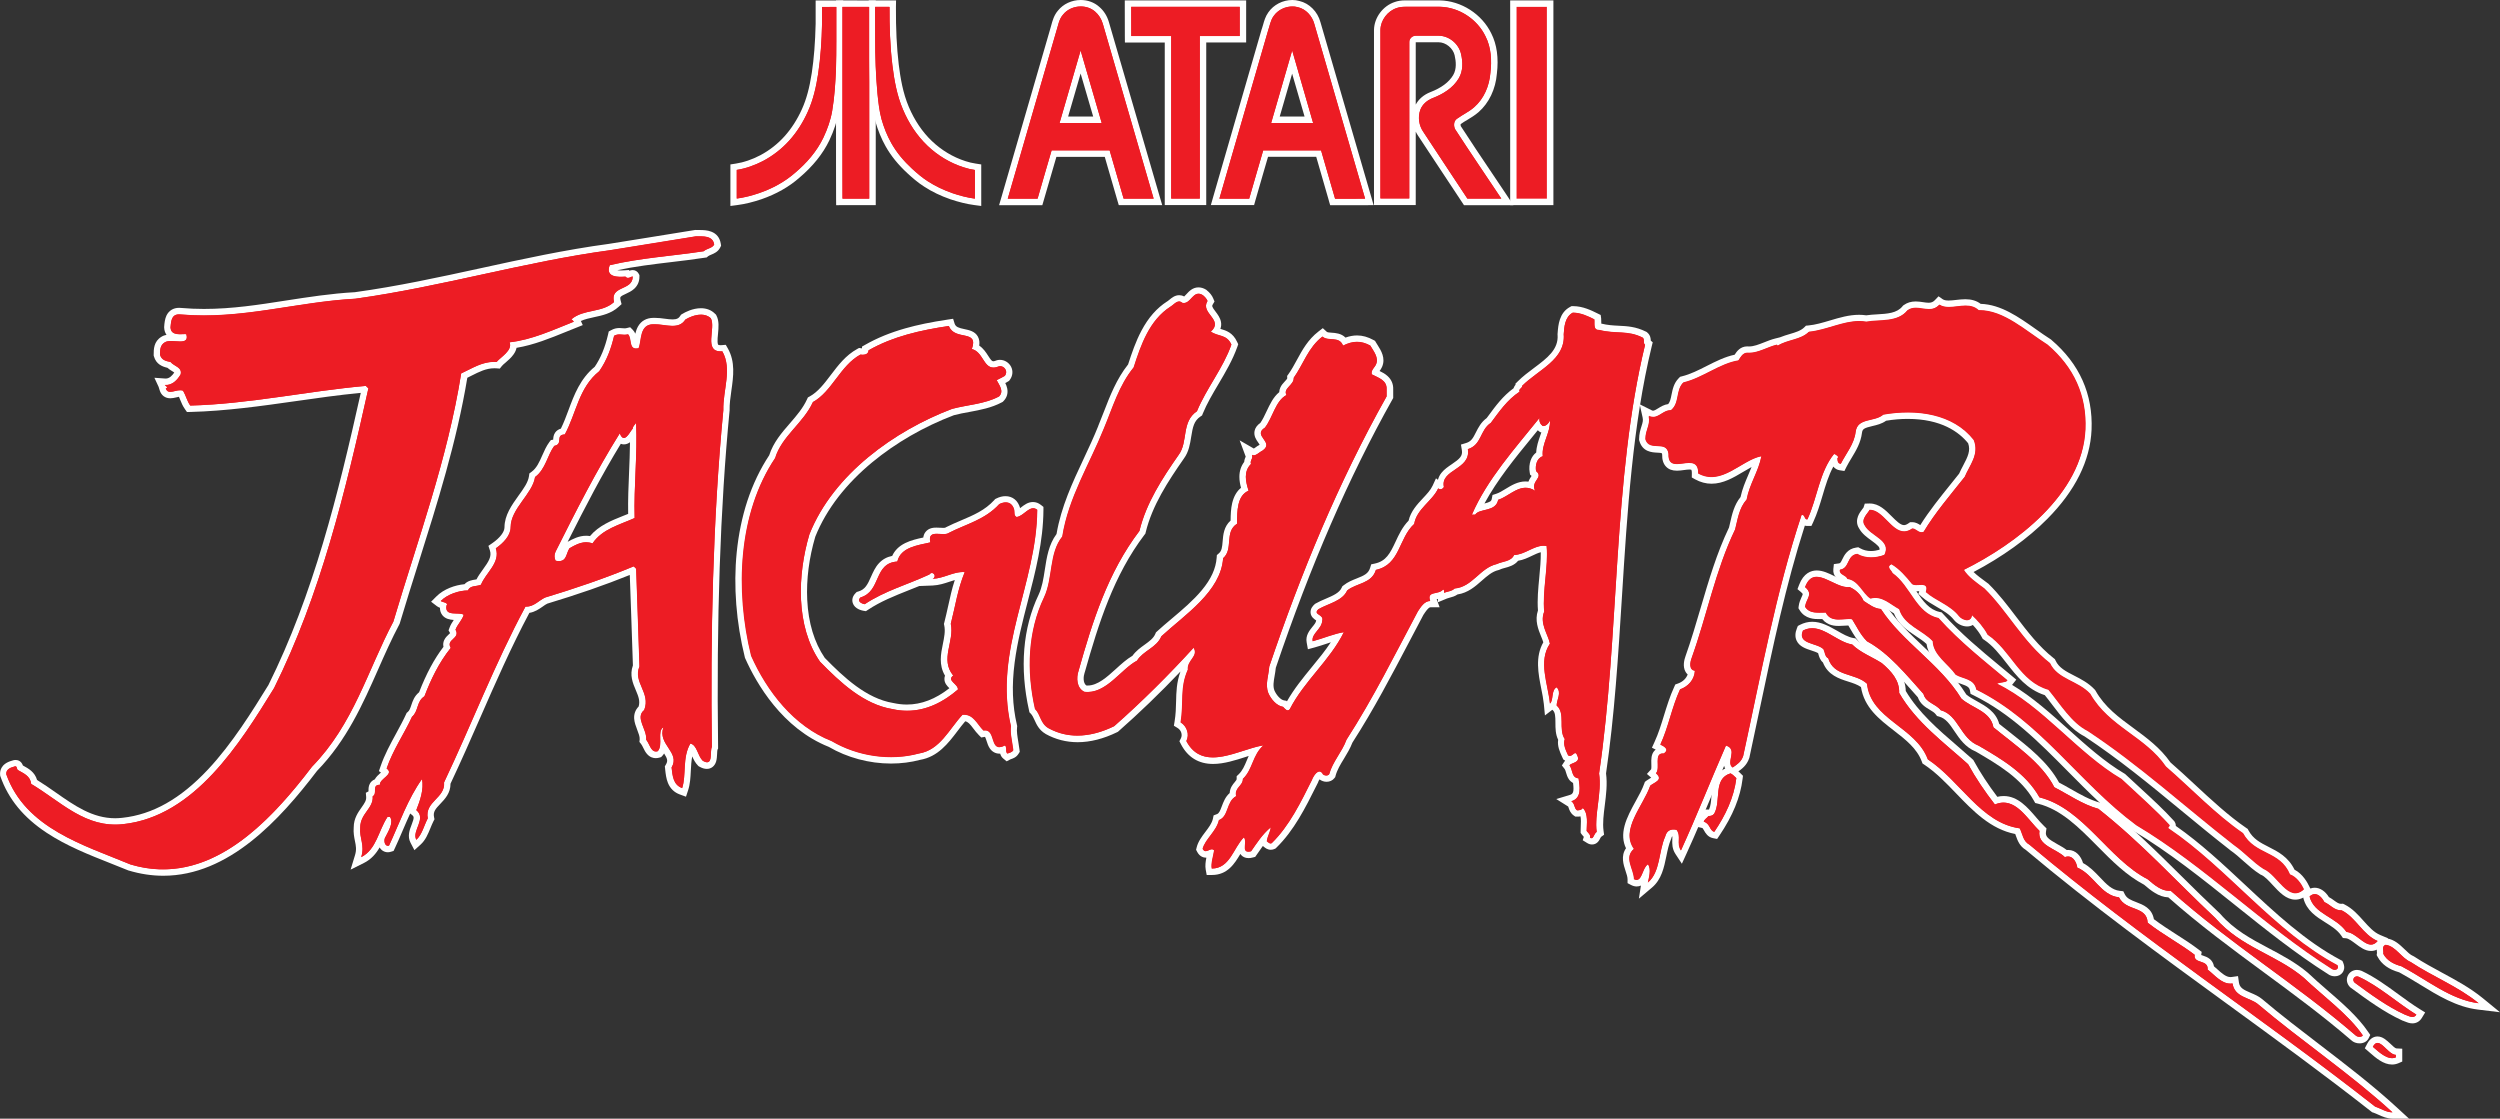 <?xml version="1.0" encoding="utf-8"?>
<!-- Generator: Adobe Illustrator 26.0.2, SVG Export Plug-In . SVG Version: 6.00 Build 0)  -->
<svg version="1.1" id="Layer_1" xmlns="http://www.w3.org/2000/svg" xmlns:xlink="http://www.w3.org/1999/xlink" x="0px" y="0px"
	 viewBox="0 0 3839 1717.8" style="enable-background:new 0 0 3839 1717.8;" xml:space="preserve">
<rect x="0" y="0" width="3839" height="1717.8" fill="#333333" stroke="none"/>
<style type="text/css">
	.st0{fill:#ED1C24;}
	.st1{fill:#FFFFFF;}
</style>
<g>
	<g>
		<g>
			<path class="st0" d="M1126.3,256.7l4.2-0.6c12.6-1.9,25.8-6.4,39.1-13.3c14.6-7.8,27.6-18,38.7-30.3
				c10.9-12.1,20.2-26.5,27.6-42.9c7.1-15.6,11.9-33.2,15.5-57.1c3.4-22.2,5.3-46.4,6-75.9v-31h32.2v57.5c0.1,12.8-0.2,26.8-0.9,44
				c-1,20.4-2.2,42-5.9,63.6c-2.3,13.6-6.8,27.6-14,42.6c-9.5,19.9-24.6,38.7-44.9,55.9c-15.5,13.6-34.5,24.4-56.4,31.9
				c-12.8,4.4-24.5,7.2-35.7,8.7l-5.6,0.7v-53.8H1126.3z"/>
			<path class="st1" d="M1284.7,10.6c0,17.5,0,35,0,52.5c0.1,14.6-0.3,29.2-0.9,43.8c-1,21.1-2.3,42.2-5.8,63
				c-2.4,14.3-7.3,28.2-13.5,41.3c-10.1,21.2-25.8,39.2-43.6,54.2c-15.9,13.9-34.8,24.1-54.8,31.1c-11.3,3.9-22.8,6.9-34.7,8.5
				c0-14.6,0-29.4,0-44c14.2-2.2,27.9-7.2,40.6-13.8c15-8,28.7-18.7,40.1-31.3c11.8-13.1,21.2-28.2,28.4-44.2
				c8.4-18.5,12.9-38.4,15.9-58.3c3.9-25.3,5.4-51,6-76.6c0-8.7,0-17.4,0-26C1269.7,10.6,1277.2,10.6,1284.7,10.6 M1294.6,0.7h-9.9
				h-22.3h-9.9v9.9v25.9c-0.7,29.3-2.6,53.2-5.9,75.3c-3.6,23.4-8.3,40.6-15.1,55.7c-7.2,16-16.2,30-26.7,41.7
				c-10.7,11.9-23.2,21.7-37.3,29.2c-12.8,6.7-25.5,11-37.5,12.8l-8.4,1.3v8.5v44v11.3l11.2-1.5c11.5-1.5,23.5-4.5,36.6-8.9
				c22.4-7.8,42-18.8,58-32.9c20.8-17.6,36.3-36.9,46.1-57.4c7.3-15.5,12-29.9,14.4-43.9c3.7-21.9,5-43.7,6-64.2l0,0l0,0
				c0.7-17.3,1-31.3,0.9-44.2V10.6V0.7H1294.6z"/>
		</g>
		<g>
			<path class="st0" d="M1288.8,305.1c-0.1-17.9-0.1-36.1-0.1-53.7c0-13.2,0-26.8,0-40.2V5.6h4.9c4.6,0,9.1,0,13.7,0s9.1,0,13.7,0
				s9.2,0,13.7,0h4.9V310h-4.9c-4.5,0-9.1,0-13.7,0s-9.1,0-13.7,0s-9.1,0-13.6,0h-4.9V305.1z"/>
			<path class="st1" d="M1307.3,10.5c9.1,0,18.3,0,27.5,0c0,98.2,0,196.3,0,294.5c-9.1,0-18.2,0-27.4,0c-4.6,0-9.1,0-13.7,0
				c-0.2-31.3,0-62.6-0.1-93.9c0-66.9,0-133.7,0-200.6C1298.2,10.5,1302.8,10.5,1307.3,10.5 M1307.3,0.6c-5.1,0-9.6,0-13.7,0
				l-9.8,0.1v9.8v200.6c0,13.4,0,27.1,0,40.3c0,17.6,0,35.8,0.1,53.8l0.1,9.9l9.9-0.1c4.1,0,8.5,0,13.6,0c4.6,0,9.1,0,13.7,0
				s9.1,0,13.7,0h9.9v-9.9V10.6V0.7h-9.9c-4.6,0-9.2,0-13.7,0C1316.5,0.6,1311.9,0.6,1307.3,0.6L1307.3,0.6z"/>
		</g>
		<g>
			<path class="st0" d="M1496.4,309.9c-10.9-1.5-22.4-4.3-35.3-8.6c-14.4-5-27.6-11.4-39.2-18.9c-9.7-6.3-18.3-13.8-24.7-19.7
				c-13.9-12.8-25-26.5-32.9-40.6c-6.2-10.9-11.4-23.6-15.5-37.7c-3.6-13.2-5-26.8-6.4-39.9c-2.5-27-3.6-55.9-3.4-85.8
				c-0.1-15.9-0.1-32.3-0.1-48.1V5.5h32.1v5c-0.2,34.3,1.1,62.6,4.3,89.1c2.5,20.5,6.4,44.5,15.9,66.5c8.8,21.1,21.5,39.8,36.5,54.1
				c15.2,14.5,33.6,25.6,53.3,31.9c5.4,1.8,11.1,3.1,16.8,4l4.2,0.6v53.9L1496.4,309.9z"/>
			<path class="st1" d="M1366,10.5c-0.2,30,0.8,59.9,4.4,89.7c2.9,23.1,7,46.4,16.2,67.8c8.7,20.8,21.3,40.2,37.7,55.8
				c15.6,14.9,34.6,26.4,55.2,33c5.7,1.9,11.7,3.3,17.6,4.2c0,14.6,0,29.4,0,44c-11.8-1.6-23.2-4.6-34.4-8.4
				c-13.4-4.6-26.2-10.7-38.1-18.4c-8.6-5.5-16.5-12.3-24-19.2c-12.5-11.5-23.6-24.5-31.9-39.4c-6.5-11.5-11.4-23.9-15-36.7
				c-3.5-12.8-4.8-25.9-6.2-39.1c-2.6-28.3-3.6-56.8-3.4-85.2c-0.1-15.9-0.1-32-0.1-48.2C1351.3,10.5,1358.7,10.5,1366,10.5
				 M1376,0.6h-10h-22.1h-9.9v9.9c0,15.8,0,32.2,0.1,48.2c-0.2,30,0.9,59,3.4,86.1v0.1v0.1c1.4,13.3,2.9,27.1,6.5,40.6v0.1v0.1
				c4.2,14.5,9.5,27.5,15.9,38.8c8.1,14.5,19.5,28.6,33.9,41.8c6.5,6,15.3,13.8,25.4,20.2c11.9,7.8,25.5,14.3,40.2,19.4l0,0l0,0
				c13.2,4.4,25.1,7.3,36.2,8.8l11.2,1.5V305v-44v-8.5l-8.4-1.3c-5.5-0.8-10.9-2.1-16-3.8c-19-6.1-36.7-16.8-51.4-30.8
				c-14.6-13.9-26.8-32-35.4-52.4l0,0l0,0c-9.2-21.5-13-45-15.5-65.2c-3.1-26.3-4.5-54.4-4.3-88.4L1376,0.6L1376,0.6z"/>
		</g>
		<g>
			<path class="st0" d="M1540.9,310.1l1.8-6.3c28.7-99.3,52.3-180.7,74.3-256.2l0.1-0.2c0.7-2.2,1.3-4.5,2-6.9
				c1.9-7.2,3.9-14.7,9.4-21c7.2-9.1,18.8-14.5,31.2-14.5c9.5,0,18.4,3.2,25.1,9.1c6.3,5.3,10.9,12.6,13.4,21
				c11.3,39,22.7,78,34,117c14.7,50.5,29.4,101,44.1,151.6l1.8,6.3h-56.4l-1-3.6c-5.6-19.3-11.3-38.9-16.8-57.8l-3.7-12.7
				c-8.6,0-17.3,0-25.9,0c-9.9,0-19.8,0-29.7,0c-8.7,0-17.4,0-26.1,0c-6.8,23.2-13.7,47.1-20.5,70.6l-1,3.6H1540.9z M1633.6,183.9
				c5,0,10,0,15,0c7.2,0,14.4,0,21.6,0c5,0,10,0,15.1,0c-9.2-31.4-18.2-62.5-25.9-88.7c-5.4,18.4-10.7,36.9-16,55
				C1640.1,161.4,1636.9,172.7,1633.6,183.9z"/>
			<path class="st1" d="M1659.6,9.9c7.9,0,15.8,2.5,21.9,7.8c5.7,4.8,9.8,11.5,11.9,18.7c26,89.5,52.1,179,78.1,268.6
				c-15.3,0-30.8,0-46.1,0c-7.2-24.7-14.3-49.4-21.5-74.1c-9.9,0-19.8,0-29.7,0c-19.8,0-39.6,0-59.4,0
				c-7.2,24.7-14.4,49.4-21.6,74.2c-15.2,0-30.6,0-45.8,0c24.7-85.4,49.4-170.8,74.3-256.2c3-9,4.1-19,10.5-26.3
				C1638.8,14.3,1649.2,9.9,1659.6,9.9 M1648.6,188.9c14.4,0,28.8,0,43.2,0c-10.9-37.1-21.7-74.2-32.4-111.4
				c-10.9,37.1-21.6,74.3-32.3,111.4C1634.2,188.9,1641.4,188.9,1648.6,188.9 M1659.6,0L1659.6,0c-13.8,0-26.9,6.1-35,16.3
				c-6.1,7.1-8.4,15.5-10.4,22.9c-0.6,2.4-1.2,4.6-1.9,6.7l-0.1,0.2v0.2c-21.9,75.2-45.5,156.6-74.3,256.2l-3.7,12.6h13.2h45.8h7.4
				l2.1-7.2c6.4-22.4,13-45,19.5-67c7.5,0,14.9,0,22.4,0c9.9,0,19.8,0,29.7,0c8.1,0,15.4,0,22.2,0l2.7,9.4
				c5.5,18.9,11.1,38.4,16.7,57.6l2.1,7.1h7.4h46.1h13.2l-3.7-12.6c-14.7-50.5-29.6-101.9-44.1-151.5c-11.4-39-22.7-78-34.1-117.1
				c-2.7-9.3-7.8-17.4-14.9-23.4C1680.4,3.7,1670.3,0,1659.6,0L1659.6,0z M1640.2,179c2.7-9.2,5.3-18.3,8-27.5
				c3.7-12.7,7.4-25.6,11.2-38.6c6,20.5,12.6,43.2,19.3,66.1c-2.8,0-5.6,0-8.5,0c-7.2,0-14.4,0-21.5,0
				C1645.7,179,1642.9,179,1640.2,179L1640.2,179z"/>
		</g>
		<g>
			<path class="st0" d="M2045.2,306.1c-6.6-23-13.5-46.7-20.3-70.1c-8.7,0-17.3,0-26,0c-9.9,0-19.7,0-29.6,0c-8.6,0-17.3,0-25.9,0
				c-2.6,9-5.2,17.9-7.8,26.8c-4.2,14.3-8.5,29.1-12.6,43.7l-1,3.6h-56.1l1.8-6.3c14.8-51.5,30-103.9,44.7-154.6
				c10-34.3,19.9-68.6,29.8-103l0.1-0.2c0.7-2.1,1.3-4.3,2-6.6c1.7-6,3.4-12.1,7.4-17.6c7.2-10.4,19.7-16.8,32.8-16.8
				c3.2,0,6.5,0.4,9.5,1.2c13.6,3.2,25,14.6,28.9,29.2c9.3,32.2,18.7,64.4,28.1,96.6c16.4,56.3,33.3,114.4,49.9,171.7l1.8,6.3h-6.5
				c-7.7,0-15.5,0-23.1,0s-15.4,0-23,0h-3.7L2045.2,306.1z M2009.9,184c-4.8-16.5-9.6-33.2-14.3-49.5c-3.7-12.9-7.6-26.1-11.4-39.3
				c-5.8,20.2-11.7,40.6-17.5,60.4c-2.7,9.4-5.5,18.9-8.2,28.4H2009.9z"/>
			<path class="st1" d="M1984.5,9.9c2.8,0,5.6,0.3,8.4,1.1c12.5,2.9,22.1,13.6,25.3,25.7c26,89.5,52.1,178.9,78,268.4
				c-15.3,0.1-30.8,0-46.1,0.1c-7.1-24.7-14.2-49.4-21.5-74.2c-19.8,0-39.5,0-59.3,0c-9.9,0-19.8,0-29.6,0
				c-7.1,24.7-14.4,49.3-21.5,74.1c-15.2,0-30.5,0-45.8,0c24.7-85.8,49.7-171.7,74.6-257.5c2.7-7.7,3.8-16.2,8.7-22.9
				C1962.1,15.3,1973.3,9.9,1984.5,9.9 M1952,189c21.5,0,43,0,64.5,0c-10.7-37.2-21.6-74.4-32.2-111.5
				C1973.5,114.6,1962.8,151.7,1952,189 M1984.5,0L1984.5,0c-14.6,0-28.7,7.2-36.8,18.9c-4.5,6.2-6.4,13.1-8.1,19.1
				c-0.6,2.2-1.2,4.4-1.9,6.3l-0.1,0.2l-0.1,0.2c-9.9,34.3-20,69.2-29.8,103c-14.7,50.7-29.9,103-44.7,154.6l-3.6,12.6h13.1h45.8
				h7.5l2-7.2c4.1-14.5,8.4-29.3,12.6-43.6c2.2-7.6,4.5-15.5,6.8-23.3c6.8,0,14.1,0,22.2,0c9.9,0,19.7,0,29.6,0c7.4,0,14.8,0,22.2,0
				c6.5,22.3,13,44.9,19.3,66.9v0.2l2.1,7.2h7.5c7.6,0,15.4,0,23,0s15.4,0,23.1,0l13.1-0.1l-3.6-12.6
				c-16.6-57.2-33.5-115.4-49.9-171.6c-9.4-32.2-18.8-64.5-28.1-96.7c-4.4-16.3-17.2-29.1-32.5-32.6C1991.7,0.5,1988.1,0,1984.5,0
				L1984.5,0z M1965.1,179.1c2.1-7.3,4.2-14.6,6.4-22c4.2-14.5,8.5-29.2,12.7-44c2.2,7.7,4.4,15.3,6.6,22.8
				c4.1,14.1,8.3,28.7,12.5,43.1h-38.2V179.1z"/>
		</g>
		<g>
			<path class="st0" d="M1793.6,309.9V60.3h-61.3v-4.9c-0.1-14.9-0.1-30.2-0.1-44.9v-5h176.5v54.8h-61.3v249.6H1793.6z"/>
			<path class="st1" d="M1903.7,10.5c0,15,0,30,0,44.9c-20.5,0-40.9,0-61.3,0c0,83.2,0,166.4,0,249.6c-14.6,0-29.3,0-43.9,0
				c0-83.2,0-166.4,0-249.6c-20.5,0-40.9,0-61.3,0c-0.1-14.9-0.1-29.9-0.1-44.9C1792.7,10.5,1848.1,10.5,1903.7,10.5 M1913.6,0.6
				h-9.9h-166.6h-9.9v9.9c0,14.7,0,30,0.1,45l0.1,9.8h9.8h51.4V305v9.9h9.9h43.9h9.9V305V65.2h51.4h9.9v-9.9V10.5L1913.6,0.6
				L1913.6,0.6z"/>
		</g>
		<g>
			<path class="st0" d="M2250.8,310l-1.5-2.2c-14.1-21.1-28.3-42.7-42-63.5c-8.6-13-17.2-26.1-25.8-39.1c-7.6-11.1-9.5-25.7-5-38.2
				c3.3-9.1,11.2-16.8,21.7-20.9c18.1-6.9,30.7-16.4,37.7-28.3c6.4-10.8,5.1-24.3,2.8-33.7c-3-13.6-16-24.1-29.6-24.1
				c-0.3,0-0.6,0-0.9,0h-0.1c-3.8,0-7.6,0-11.4,0c-3.8,0-7.6,0-11.3,0c-3.8,0-7.6,0-11.3,0h-0.2c-1.2,0-2.5,0.6-3.5,1.6
				c-0.8,0.9-1.3,1.9-1.3,2.9v0.1c-0.1,53.4,0,107.7,0,160.3c0,26.7,0,53.4,0,80.1v4.9h-54.2V46.1c0.2-17.1,12.3-33.2,28.7-38.4
				c4.2-1.4,8.6-2.1,13.6-2.1c0.4,0,0.8,0,1.2,0c5.7,0,11.6,0,17.4,0c5.8,0,11.7,0,17.5,0c5.8,0,11.7,0,17.5,0
				c31.2,0.5,61.2,19.9,74.8,48.1c8.1,15.9,10.8,35.7,8,58.9c-1.8,22.5-11.6,42.9-26.7,56c-4.9,4.4-10.6,7.8-16,11.1
				c-3.9,2.3-7.5,4.5-11,7.1c-2.5,1.9-2.5,6.1-1.2,9.3c15.8,24.4,32.3,49,48.3,72.7c7.4,11,15.1,22.4,22.6,33.7l5.1,7.7h-63.9V310z"
				/>
			<path class="st1" d="M2157.2,10.4c0.4,0,0.7,0,1.1,0c5.8,0,11.7,0,17.5,0c11.7,0,23.3,0,35,0c29.5,0.5,57.7,18.9,70.4,45.4
				c8.8,17.2,9.8,37.3,7.5,56.2c-1.6,19.8-9.8,39.6-25,52.7c-8,7.1-18,11.5-26.7,17.9c-4.7,3.6-4.9,10.6-2.6,15.6
				c23.2,35.9,47.4,71.2,71.1,106.8c-17.3,0-34.7,0-52.1,0c-22.7-34.1-45.2-68.4-67.8-102.7c-6.6-9.7-8.5-22.6-4.5-33.7
				c3.1-8.5,10.6-14.7,18.9-18c15.8-6,31.4-15.5,40.2-30.5c6.6-11.2,6.3-25,3.4-37.4c-3.5-15.6-18.4-27.9-34.4-27.9
				c-0.4,0-0.7,0-1.1,0c-3.8,0-7.6,0-11.3,0c-7.6,0-15.1,0-22.7,0c-0.1,0-0.1,0-0.2,0c-5.1,0-9.8,4.4-9.7,9.5
				c-0.1,80.1,0,160.3,0,240.4c-14.7,0-29.5,0-44.3,0c0-86.2,0-172.6,0-258.8c0.2-14.9,11-29.2,25.3-33.7
				C2149,11,2153.1,10.4,2157.2,10.4 M2157.2,0.6c-5.5,0-10.6,0.8-15.2,2.4c-18.3,5.9-31.8,23.9-32.1,43v0.1v0.1V305v9.9h9.9h44.3
				h9.9V305c0-26.7,0-53.4,0-80.1c0-7.5,0-15.1,0-22.7c1,2,2.1,4,3.4,5.9c8.6,13,17.3,26.3,25.8,39.1c13.7,20.8,27.9,42.4,42,63.5
				l2.9,4.4h5.3h52.1h18.5l-10.2-15.4c-7.5-11.3-15.2-22.7-22.6-33.7c-15.9-23.6-32.3-48-48-72.3c-0.5-1.3-0.4-2.7-0.2-3.1
				c3.2-2.4,6.7-4.5,10.5-6.7c5.6-3.4,11.4-6.9,16.8-11.6c16.1-13.9,26.4-35.5,28.3-59.2c2.9-24.1,0-44.8-8.5-61.6
				c-14.4-29.9-46.2-50.3-79.1-50.9h-0.1h-0.1c-5.8,0-11.7,0-17.5,0c-5.8,0-11.7,0-17.5,0c-6.5,0-12.2,0-17.4,0
				C2158,0.6,2157.6,0.6,2157.2,0.6L2157.2,0.6z M2196.7,64.9c4.3,0,8,0,11.4,0h0.1h0.1c0.3,0,0.5,0,0.8,0
				c11.1,0,22.2,9.1,24.7,20.2v0.1v0.1c2,8.5,3.3,20.6-2.3,30l0,0l0,0c-6.4,10.9-18.2,19.7-35.1,26.2l0,0l0,0
				c-10,3.9-17.9,10.7-22.4,19.1c0-31.8,0-63.9,0-95.7l0,0c3.8,0,7.6,0,11.3,0C2189.1,64.9,2192.9,64.9,2196.7,64.9L2196.7,64.9z"/>
		</g>
		<g>
			<rect x="2323.9" y="5.5" class="st0" width="56.5" height="304.5"/>
			<path class="st1" d="M2375.4,10.5c0,98.2,0,196.4,0,294.6c-15.5,0-31.1,0-46.6,0c0-98.2,0-196.4,0-294.6
				C2344.4,10.5,2359.9,10.5,2375.4,10.5 M2385.3,0.6h-9.9h-46.5h-9.9v9.9v294.6v9.9h9.9h46.6h9.9v-9.9V10.5V0.6H2385.3z"/>
		</g>
		<g>
			<path class="st0" d="M1368.2,1167.6c-32.7,0-65.8-8.9-93.3-25.1c-27.8-11-53.4-29.4-76-54.8c-19.4-21.8-36.7-49-50-78.6l-0.2-0.4
				l-0.1-0.4c-13.2-53.1-17.5-108.3-12.4-159.6c5.7-57.1,22.3-106.7,49.4-147.4c6-19.1,18.8-33.8,31.2-48.1
				c10.1-11.6,20.5-23.7,26.9-37.8l0.7-1.5l1.4-0.8c13.6-7.5,23.4-20.5,33.9-34.2c11-14.5,22.4-29.5,38.9-38.6l1.5-0.8l1.7,0.3
				c0.8,0.1,1.7,0.2,2.5,0.2c4.4,0,4.4-1.4,4.4-1.9v-2.9l2.5-1.4c40.4-23,86-32.2,125.2-38.1l4-0.6l1.4,3.7
				c2.8,7.5,9.2,9.3,18.6,11.3c6.8,1.4,13.9,2.9,17.3,9c2,3.6,2.3,8.1,0.9,13.9c7.2,3.6,11.5,10.3,15.1,15.8
				c4.4,6.9,7.1,10.7,12.1,10.7c1.9,0,4.2-0.6,6.8-1.7l0.4-0.2l0.4-0.1c0.9-0.2,1.8-0.3,2.7-0.3c5.2,0,10.3,3.2,12.7,8
				c2.4,4.8,1.9,10.2-1.5,14.8l-0.6,0.8l-0.9,0.5c-2.3,1.4-5,2.8-8.3,4.5c3.8,6.7,9.4,17.3,0.3,26.4l-0.5,0.5l-0.6,0.3
				c-15.2,8.1-32.1,11.3-48.5,14.3c-8.1,1.5-16.4,3-24.4,5.2c-46.5,17.6-90.4,42.9-127,73.1c-42.2,34.9-72.1,74-89,116.4
				c-9.8,32.9-14.1,67.1-12.6,98.7c1.8,36.6,11.2,67.6,28,92.1c30,30.7,65.5,64,108,71.1h0.1h0.1c7.2,1.6,14.5,2.5,21.6,2.5
				c24.8,0,49.1-9.9,72.5-29.5c-0.8-1.3-2.3-2.7-3.6-3.9c-3.1-3-6.5-6.3-6.3-11.1c0.1-1.7,0.7-3.4,1.7-4.9
				c-10.7-15.7-7.4-31.9-4.2-47.6c2.2-10.6,4.2-20.6,2.1-30.5l-0.2-1.1l0.3-1.1c2.2-8.7,4-17,5.8-25c3.6-16.2,7-31.6,13.1-48.1
				c-5.5,0.7-11.1,2.6-17,4.5c-7.8,2.6-15.9,5.3-24.8,5.6l-21.5,0.8c-5.6,2.3-11.3,4.5-16.8,6.7c-21.5,8.5-43.8,17.4-63.6,30.6
				l-1.6,1.1l-1.9-0.3c-1-0.2-10.3-1.8-12.5-8.5c-0.6-2-1.1-5.9,3.1-10.1l0.9-0.9l1.2-0.4c13.1-3.8,17.5-13.8,22.6-25.4
				c5.6-12.7,11.9-27,31.6-29.7c6.8-19.7,28.9-24.4,46.9-28.2c0.7-0.1,1.4-0.3,2-0.4c-0.3-4,0.6-7.2,2.5-9.6
				c3.3-4.1,8.5-4.7,12.7-4.7c1.8,0,3.7,0.1,5.5,0.2c1.8,0.1,3.4,0.2,5,0.2c2.8,0,4.7-0.3,5.6-1l0.3-0.3l0.4-0.2
				c7.5-3.8,15.3-7.2,22.9-10.4c18.6-7.9,37.9-16.1,53-32.6l0.6-0.7l0.8-0.4c4.2-2.1,8.2-3.1,12.1-3.1c8.9,0,15.4,5.5,17.8,15.2v0.2
				v0.2c0.3,1.6,0.3,3.1,0.4,4.4c0,1,0.1,1.6,0.1,2.1c2.7-1.1,5.5-3.3,8.3-5.4c4.7-3.7,9.6-7.4,15.5-7.4c3.2,0,6.3,1.2,9.2,3.4
				l1.9,1.5v2.4c-0.3,47.8-12.2,93.9-23.8,138.4c-16.7,64.6-32.5,125.5-16.8,192.8l0.2,0.9l-0.1,0.9c-0.9,6.9,0.4,15.1,1.9,23.8
				c0.6,3.8,1.3,7.8,1.8,11.7l0.2,1.7l-0.9,1.5c-2.5,4.1-6.3,5.3-8.7,6.2c-0.8,0.3-1.5,0.5-2,0.8l-2.9,1.5l-2.5-2
				c-3.6-2.9-3.7-7-3.7-9.7c-2,0.6-3.8,0.9-5.6,0.9c-9.8,0-12.7-9.1-14.8-15.7c-2.4-7.6-3.8-10.1-7.1-10.1c-0.5,0-1.1,0.1-1.7,0.2
				l-2.5,0.5l-1.8-1.8c-3-3-5.5-6.3-7.9-9.5c-6.3-8.3-10.6-13.4-18.6-13.4c-4.9,5.4-9.5,11.5-14,17.4
				c-14.1,18.6-28.7,37.9-54.2,42.1C1398.1,1165.7,1383.4,1167.6,1368.2,1167.6z"/>
			<path class="st1" d="M1457.1,500.5c8.9,23.6,46.4,4.5,35.3,35.4c17.1,4.4,17.8,28.5,33.2,28.5c2.5,0,5.3-0.6,8.7-2
				c0.5-0.1,1.1-0.2,1.6-0.2c6.2,0,12.6,7.5,7.2,14.9c-3.7,2.2-8.1,4.5-12.6,6.6c3.7,7.3,11.8,16.9,3.7,25
				c-22.1,11.8-47.8,12.6-72.1,19.1c-87.5,33.1-182.4,100.1-219.1,192.6c-18.4,61.8-21.4,141.2,16.2,195.6
				c30.9,31.6,66.9,65.5,111.1,72.8c7.8,1.8,15.3,2.6,22.7,2.6c29.5,0,55.7-13.3,78.1-32.7c0-8.8-17.6-13.3-7.3-21.4
				c-20.6-25,2.2-52.2-3.7-79.4c7.3-28.7,10.3-52.2,21.4-79.4c-1-0.1-2-0.1-3-0.1c-15.1,0-29.7,9.8-46.2,10.4
				c5.5-2.8,2.7-8.9-1.2-8.9c-1.3,0-2.7,0.6-3.9,2.3c-33.1,15.4-68.4,25-99.3,45.6c-4.5-0.7-12.6-4.4-6.6-10.3
				c32.4-9.5,19.9-52.9,56.7-55.2c5.1-22.1,31.6-25,50.7-29.4c-2.6-11.3,2.7-13.2,9.7-13.2c3.3,0,7.1,0.4,10.5,0.4
				c3.4,0,6.4-0.4,8.5-2c25.7-13.3,55.2-19.9,77.2-44.1c3.4-1.7,6.8-2.6,9.9-2.6c6.1,0,11,3.6,13,11.4c0.8,4.4-0.8,8.8,3.7,11.1
				c9.5-1.2,17.1-13.5,25.5-13.5c2,0,4,0.7,6.2,2.4c-0.8,114-67.6,215.5-40.4,332.4c-1.5,11,2.2,24.2,3.7,36.8
				c-2.3,3.7-5.9,3.7-8.8,5.1c-3.7-3,0-8.8-3.7-12.6c-3.6,1.9-6.4,2.7-8.7,2.7c-12.7,0-7.5-25.8-21.9-25.8c-0.8,0-1.6,0.1-2.5,0.2
				c-9.8-9.8-15-24.3-30.1-24.3c-0.7,0-1.5,0-2.2,0.1c-20.6,22.1-34.6,54.4-66.9,59.5c-13.7,3.7-28.1,5.5-42.7,5.5
				c-31.6,0-64-8.5-91.2-24.6c-58.1-22.8-99.3-76.4-123.6-130.9c-25-100.8-19.9-219.1,36.8-303.7c10.3-33.8,43.4-53.7,58-86
				c29.4-16.2,41.9-55.9,72.8-72.8c1,0.2,2.1,0.3,3.2,0.3c4.5,0,9.3-1.6,9.3-6.9C1371.1,516.6,1413,507.1,1457.1,500.5
				 M1463.6,489.5l-7.9,1.2c-26.1,3.9-46.9,8.2-65.5,13.5c-23.2,6.6-43.3,14.8-61.5,25.2l-5,2.8v2.7c-0.4,0-0.8-0.1-1.2-0.1
				l-3.3-0.5l-2.9,1.6c-17.5,9.6-29.2,25-40.5,39.9c-10.1,13.3-19.6,25.9-32.3,32.9l-2.9,1.6l-1.4,3c-6.1,13.4-15.8,24.7-26.1,36.6
				c-12.6,14.5-25.6,29.5-31.9,49.2c-13.8,20.9-25.1,44.5-33.6,70.2c-8,24.5-13.5,51.1-16.3,78.9c-5.2,51.9-0.8,107.6,12.5,161.3
				l0.2,0.8l0.4,0.8c17.2,38.6,56.7,107.3,128.3,135.8c28.2,16.5,62.1,25.6,95.5,25.6c15.5,0,30.6-1.9,44.8-5.7
				c27.2-4.6,43.1-25.5,57.1-43.9c4.1-5.4,8-10.6,12.1-15.3c4.2,0.8,7.3,4.2,12.6,11.3c2.5,3.3,5.1,6.7,8.4,10l3.6,3.6l5.1-0.9
				c0.2,0,0.4-0.1,0.6-0.1c0.9,1.2,1.9,4.6,2.6,6.6c1.1,3.5,2.4,7.5,4.7,10.9c3.5,5.3,8.8,8.3,14.9,8.3c0.4,0,0.8,0,1.2,0
				c0.7,2.6,2,5.4,4.9,7.7l5,4.1l5.7-3c0.2-0.1,0.8-0.3,1.3-0.5c2.7-0.9,7.9-2.6,11.3-8.2l1.8-2.9l-0.4-3.4c-0.5-4-1.2-8.1-1.8-12
				c-1.4-8.3-2.7-16.2-1.9-22.3l0.2-1.8l-0.4-1.8c-7-30-8.1-60.5-3.5-95.9c4.1-31.7,12.3-63.6,20.3-94.5
				c11.6-44.8,23.6-91.2,23.9-139.6v-4.8l-3.8-3c-3.8-3-7.9-4.5-12.3-4.5c-7.7,0-13.4,4.5-18.6,8.5c-0.4,0.3-0.7,0.6-1.1,0.9
				c-3.1-11.5-11.5-18.4-22.5-18.4c-4.6,0-9.4,1.2-14.3,3.7l-1.6,0.8l-1.2,1.4c-14.3,15.8-32.3,23.4-51.2,31.4
				c-7.7,3.3-15.6,6.6-23.2,10.5l-0.7,0.4l-0.4,0.3c-0.3,0.1-1.1,0.2-2.9,0.2c-1.4,0-3-0.1-4.7-0.2c-1.9-0.1-3.8-0.2-5.8-0.2
				c0,0,0,0-0.1,0c-3.2,0-11.4,0-16.6,6.6c-2.2,2.7-3.1,5.8-3.5,8.6c-9,1.9-19,4.2-27.7,8.5c-9.6,4.7-16.3,11.4-20,19.7
				c-8.3,1.7-15,5.4-20.5,11.4c-5.7,6.2-8.9,13.6-12.1,20.7c-5.3,12.1-9.1,19.6-19.5,22.6l-2.4,0.7l-1.8,1.8
				c-6.3,6.3-5.1,12.7-4.3,15.2c3,9.3,14.2,11.5,16.4,11.9l3.8,0.6l3.2-2.1c19.4-12.9,40.4-21.2,62.7-30.1c5.3-2.1,10.7-4.2,16-6.4
				l20.6-0.8c9.6-0.4,18.4-3.3,26.1-5.9c2.7-0.9,5.3-1.8,7.9-2.5c-4.5,13.7-7.3,26.8-10.3,40.4c-1.8,8-3.6,16.2-5.8,24.8l-0.6,2.2
				l0.5,2.3c1.9,8.8-0.1,18.4-2.1,28.4c-3.1,15.2-6.6,32.1,3.3,48.8c-0.6,1.4-0.9,2.9-0.9,4.4c-0.4,6.9,4.4,11.7,7.6,14.8
				c-21.2,16.7-43.1,25.1-65.3,25.1c-6.8,0-13.7-0.8-20.5-2.3l-0.3-0.1h-0.3c-40.9-6.8-75.6-39.2-105-69.3
				c-16.1-23.7-25.2-53.7-26.9-89.2c-1.5-31,2.8-64.5,12.4-96.9c8.5-21.2,20.6-42,35.9-61.7c14.4-18.5,31.8-36.2,51.6-52.6
				c36.1-29.8,79.4-54.8,125.3-72.2c7.7-2.1,15.9-3.6,23.8-5c16.7-3.1,34-6.3,49.9-14.8l1.3-0.7l1-1c5.4-5.4,7.4-12.2,5.9-19.6
				c-0.6-3-1.7-5.7-3-8.3c1.5-0.8,2.8-1.6,4.1-2.3l1.7-1l1.2-1.6c4.5-6.1,5.2-13.6,2-20c-3.3-6.5-10-10.7-17.1-10.7
				c-1.3,0-2.6,0.1-3.8,0.4l-0.9,0.2l-0.8,0.3c-2.5,1-4,1.3-4.8,1.3c-2.1,0-3.8-2.1-7.9-8.5c-3.2-5-7.3-11.3-13.7-15.6
				c0.7-4.5,0.4-9.4-2.1-13.9c-4.5-8.1-13.4-9.9-20.6-11.4c-9-1.9-13.1-3.2-15-8.2L1463.6,489.5L1463.6,489.5z"/>
		</g>
		<g>
			<path class="st0" d="M1856.9,1338.7l-0.7-4.1c-1.2-6.6,0.4-14,2-21.1c0.3-1.2,0.5-2.4,0.8-3.6c-0.2,0.1-0.4,0.2-0.5,0.2
				c-1.9,0.9-4.1,1.9-6.7,1.9s-6.3-1.1-9-6.2l-0.9-1.7l0.5-1.9c2-8,7.4-15.1,12.6-22c5.3-7,10.7-14.2,12.4-22l0.6-2.6l2.5-1
				c5.5-2.1,7.5-7,10.5-15c2.6-6.9,5.4-14.6,12.4-19.7c-0.5-7.6,3.5-12.3,6.5-15.9c2.7-3.2,4.2-5.1,4.2-8.2v-2.1l1.5-1.5
				c6.7-6.4,10.1-14.5,13.7-23.1c2.4-5.7,4.8-11.4,8.2-16.9c-5,1.4-10.2,3.1-15.6,4.8c-16.2,5.2-33,10.6-49,10.6
				c-20.6,0-35.3-9.1-45-27.8l-1.2-2.2l1.1-2.3c3.8-7.6,0.7-17.6-6.9-22.2l-2.9-1.7l0.5-3.3c1.9-11.3,2.1-21.5,2.4-31.3
				c0.4-16.4,0.8-31.8,8.5-49.7c-0.3-7.8,3.6-13.4,6.8-18c0.1-0.1,0.2-0.2,0.2-0.3c-36.7,39.6-75.3,77.3-112.1,109.7l-0.5,0.4
				l-0.6,0.3c-20.3,9.9-40,14.9-58.6,14.9c-16.6,0-32.4-4-46.8-12l-0.1-0.1c-8.6-5-11.9-12.4-14.8-19c-1.9-4.2-3.7-8.2-6.7-11.3
				l-1-1l-0.3-1.4c-14.5-64.3-9.5-124.7,14.3-174.6c5.7-11.9,7.8-26,9.9-39.6c2.9-18.7,5.9-38.1,17.8-53.7
				c6.9-41.7,24.5-79.2,41.5-115.5c7.7-16.4,15.7-33.5,22.5-50.6c3-7.2,5.8-14.5,8.6-21.6c9.6-24.7,19.4-50.3,37.2-72.4
				c9.9-31,23.6-73,58.4-95.1l0.2-0.1c0.9-0.5,2.1-1.5,3.4-2.6c3.2-2.6,7.1-5.9,12.1-5.9c2.4,0,4.7,0.8,6.8,2.4c0.1,0,0.3,0,0.4,0
				c2.4,0,4.9-2.7,7.5-5.6c3.6-3.9,8.1-8.8,14.9-8.8c3,0,6.1,1,9.3,3l0.2,0.1l0.2,0.2c4.2,3.3,7.1,7,8.7,10.9l0.9,2.3l-1.3,2.1
				c-3.4,5.5-1.3,9.1,4.5,16.8c4.9,6.4,11.9,15.6,4.3,26.4c2.1,0.8,4.2,1.5,6.4,2.1c7.6,2.2,16.2,4.7,21.8,17.1l0.8,1.8l-0.7,1.9
				c-7,20-17.9,38.5-28.6,56.4c-8.8,14.9-17.9,30.2-24.5,46.1l-0.6,1.4l-1.2,0.8c-12.2,8.2-14.2,20.9-16.4,34.5
				c-1.7,10.8-3.5,21.9-10.4,31.3c-24.5,35.1-49.3,72.9-59.5,115.2l-0.2,1l-0.6,0.8c-47.9,63.1-71.1,136.8-92.6,213.1l-0.1,0.2
				c-2.6,7.8-3.2,21,5.6,26c1.2,0.1,2.4,0.2,3.6,0.2c17.4,0,32.3-13.6,46.8-26.8c8.6-7.8,16.8-15.3,25.5-20.1
				c4.8-7.2,11.6-12.1,18.2-16.8c7.6-5.4,14.7-10.6,18.2-18.9l0.4-1l0.8-0.7c6.9-6.4,14.4-12.7,22.3-19.4
				c31.9-27,68.1-57.6,70.9-97.2l0.1-2.1l1.6-1.3c6.1-5.3,6.7-13,7.5-22c0.8-10.3,1.8-21.8,12.2-29.8c0-18,0.8-40.9,16.7-50.6
				c-1.8-6.1-3.3-12.5-3.3-18.9c0-8.2,2.5-15.3,7.5-21.2c-0.3-2.9,0.8-5.4,1.6-7.1c0.9-2,1.1-2.7,0.7-3.6l-4.8-12.9l11.9,6.9
				c0.1,0,0.1,0,0.1,0c1.2,0,3.9-1.9,5.7-3.2c1.7-1.2,3.5-2.5,5.4-3.5c2-1.4,3.2-2.8,3.4-3.9c0.3-1.7-1.6-4.3-3.4-6.9
				c-2.7-3.8-6-8.5-4.9-14.1c0.7-3.7,3.2-6.9,7.6-9.8c4.2-5.7,7.4-12.6,10.6-19.4c5.1-11,10.4-22.3,20-29.1
				c-1.1-6.5,3.6-11.6,6.9-15.2c3.4-3.7,5.4-6.1,5.2-8.9l-0.1-1.8l1-1.4c4.9-6.8,8.9-14.2,13.2-22c8.2-15,16.7-30.6,32-42.3l3.3-2.5
				l3.1,2.8c2.4,2.2,6.2,2.4,10.7,2.7c6.3,0.4,14.6,0.9,19.8,8.4c6.9-2.9,13.1-4.3,19.3-4.3c7.5,0,15,2.1,22.8,6.4l1.2,0.7l0.7,1.2
				c0.8,1.3,1.6,2.7,2.5,4.1c5,8,11.3,18,6.5,29c-0.9,2.2-2.4,4.1-3.6,5.8c-1.5,2-2.4,3.3-2.7,4.6c0.8,0.4,1.6,0.8,2.4,1.2
				c8.9,4.2,21.2,10,20.5,24.9v12.3l-0.6,1.1c-67.3,120-126,255.2-179.6,413.4c-0.3,4.2-1,8.4-1.7,12.4c-1.6,8.9-3,17.4,0,25.2
				c3.4,8.1,11.1,17.2,18.9,18.3l1.6,0.2l1.2,1.2c0.4,0.4,0.9,0.9,1.3,1.4c0.5,0.5,1.3,1.3,1.9,1.9c11.1-21.2,26.3-39.8,41-57.8
				c12.9-15.7,26.2-32,36.3-49.7c-5.7,1.5-11.8,3.6-18,5.7c-6.3,2.1-12.8,4.3-19.2,6l-5.2,1.4l-1-5.3c-1.5-8.4,3.4-14.5,7.8-19.9
				c3.4-4.2,6.6-8.2,6.9-12.9v-0.5l0.2-0.5c0.3-1.1,0.4-1.4-2.9-3.5c-2.4-1.6-5.6-3.7-5.9-7.7c-0.3-3.9,2.3-6.8,4.4-8.7l0.4-0.4
				l0.5-0.3c4.8-2.7,10-4.9,15.1-7.1c11.6-4.9,22.6-9.6,27-19.3l0.5-1.1l0.9-0.7c5.9-4.7,12.6-7.4,19.1-10
				c10.6-4.2,19.8-7.9,23.3-19.3l0.9-2.8l2.8-0.6c20.4-4.4,27.3-19.3,35.4-36.5c5.2-11.1,10.5-22.6,20-31.7
				c2.8-13.9,12.2-23.9,21.2-33.6c6.3-6.8,12.3-13.2,15.6-20.5l2.6-5.6l4.9,3.8c0.3,0.2,0.4,0.3,0.5,0.3l0,0
				c-1.9-14.8,9.5-22.5,19.7-29.4c12.2-8.3,19.5-14.2,17.5-26.5l-0.7-4.2l4.1-1.3c9.9-3.1,13.5-10.3,17.7-18.8
				c3.5-7,7.5-15,15.6-20.6c1.1-1.4,2.1-2.9,3.2-4.3c11.1-15.1,22.5-30.6,39.1-42.2c0.3-3.2,2.6-5.4,3.7-6.4
				c0.1-0.1,0.2-0.2,0.3-0.3l-0.3-1.5l1.8-1.8c7.3-7.3,15.9-13.7,24.2-20c20.7-15.5,40.3-30.2,38.4-55.6v-0.4l0.1-1.7
				c0.8-10.5,2.1-28.2,16.5-35.8l1.1-0.6h1.2c13.7,0,26.2,6.2,35.3,10.8l2.3,1.2l0.4,2.6c0.2,1.7,0.2,3.6,0.2,5.4
				c0,1.9-0.1,5.7,0.6,6.5l0,0c0.1,0,0.3,0.1,0.8,0.1c0.1,0,0.3,0,0.5,0l0.8-0.1l0.8,0.2c10.2,2.6,19.2,3.1,27.9,3.5
				c13,0.7,25.3,1.3,40,8.6l0.5,0.2l0.4,0.3c3.7,3,3.7,7,3.7,9.4c0,0.6,0,1.4,0.1,1.8l2.3,1.9l-0.7,3
				c-29.3,120.6-37.7,254.8-45.9,384.4c-5.7,90.7-11.6,184.5-24.6,272.6c2.2,16.1,0.2,32.5-1.8,48.3c-1.8,14.5-3.6,28.3-1.9,40.7
				l0.4,3l-2.4,1.7c-1,0.7-1.8,2.3-2.6,3.9c-1.2,2.5-3.3,6.7-8.1,6.7c-1.7,0-3.3-0.5-5.1-1.6l-3.3-2.1l1.2-3.7
				c0.2-0.6-0.8-1.7-2.2-3.2c-0.8-0.8-1.5-1.7-2.2-2.6l-1-1.3v-1.6c0-2.1,0.1-4.3,0.2-6.6c0.4-7.4,0.8-15.7-2.1-21.5
				c-2.1,0.9-4.8,1.4-7.9,1.4h-1.6l-1.3-0.9c-3.8-2.7-5-6.4-5.9-9.2c-0.8-2.5-1.2-3.7-2.7-4.6l-9.2-5.8l10.4-3.2
				c10.5-3.2,10-13,8.1-26.4c-7.2-2.4-9.3-9.4-10.7-14.2c-0.8-2.7-1.5-5.2-2.7-6.8l-2.2-2.8l2-3c1.8-2.7,4.8-3.9,7.7-5.1
				c1.4-0.6,4.3-1.8,4.6-2.5c0.1-0.2,0.1-0.8-0.5-2.1c-1.7,1.3-4.1,2.9-7.2,2.9c-1.9,0-3.7-0.6-5.4-1.7l-1.2-0.8l-1.3-2.8
				c-3.5-7.6-7.3-16.1-5.3-24.8c-4.3-7.6-4.4-16.6-4.4-25.4c-0.1-9.8-0.1-18.2-5.9-23.1l-1.8-1.5v-2.3c0-0.5,0-1.1,0.1-1.6
				c-0.6,1-1.4,1.8-2.4,2.6l-7.1,5.4l-0.9-8.8c-0.8-7.7-2.3-15.7-4-24.1c-4.7-23.6-9.6-48,3.7-69.3c-0.9-3.6-2.5-7.4-4.1-11.4
				c-4.5-11.1-9.6-23.6-4.4-37.7c-1.3-16.3,0.3-33.7,1.9-50.6c1.5-15.8,3-30.8,2.1-44.9c-6.7,0.1-13.2,3.2-20.1,6.5
				c-6.9,3.3-14.1,6.7-22.3,7.6c-4.5,7-12.4,9.1-19,10.9c-3.1,0.8-6.1,1.6-8.5,2.8l-0.5,0.3l-0.6,0.1c-10.8,2.5-19,9.7-27.8,17.4
				c-10.2,9-20.7,18.2-35.9,20c-3.6,2.9-7.8,4-11.5,5c-1.8,0.5-3.5,0.9-4.9,1.5l-6.8,2.8v-4.2c-2.3,0.9-4.7,1.4-6.9,1.9
				c-1.8,0.4-5.1,1.1-5.6,1.8c0,0-0.4,1,0.7,4.1l2.4,6.6h-7c-5.7,0-10.7,7.5-14.3,13l-0.5,0.7c-7.4,13.8-14.8,28-21.9,41.6
				c-27,51.4-54.9,104.6-87.4,155.2c-3.2,8.6-8,16.6-12.7,24.3c-5.6,9.2-10.9,18-13.5,27.7l-0.3,1l-0.7,0.8c-2,2.4-4.9,3.8-8.2,3.8
				l0,0c-3.9,0-8.6-2-10.3-5.9c-0.1-0.1-0.3-0.2-0.3-0.3c-1.7,0.5-5.6,5.8-6.8,9.6l-0.1,0.3l-2.4,4.9c-16.7,33.4-33.9,68-60.5,93.9
				l-0.6,0.5l-0.7,0.3c-1.2,0.6-2.5,0.9-3.8,0.9c-3.4,0-5.8-2-7.4-3.4c-0.4-0.3-0.8-0.7-1.1-0.9l-2.4-1.6l0.3-2.9
				c0.1-1.1,0.3-2.1,0.5-3.1c-4.2,5.2-7.9,10.6-11.6,15.9c-1.4,2-2.8,4-4.2,6l-1,1.5l-1.8,0.5c-2.1,0.5-3.9,0.8-5.5,0.8
				c-3.1,0-5.6-1-7.4-2.9c-3-3.3-2.8-8-2.4-12.3c-2.1,3.2-4.2,6.6-6.2,10.1c-8.6,14.5-18.4,31-39.9,31h-4V1338.7z M2361.3,652.9
				c-4.1,5.1-8.2,10.1-12.2,15c-29.2,35.7-59.3,72.6-79.1,113.1c2.8-1.1,5.8-1.8,8.9-2.5c9.6-2.3,15.5-4.1,17-11.9l0.6-2.9l2.8-0.9
				c5.1-1.6,10.1-4.7,15.5-8c8.7-5.3,17.6-10.8,28.1-10.8c2.7,0,5.5,0.4,8.2,1.2c0.5-4.7,2.9-8.3,4.8-11.1c3-4.5,2.8-4.6,0-6.9
				l-1.4-1.1l-0.3-1.8c-1.8-10.1,1.1-21.8,10-26.9c-0.2-9.6,2.8-18.3,5.8-26.8c1.4-4.1,2.8-8.1,3.9-12.1c-1.2,0.4-2.5,0.6-3.7,0.6
				c-0.5,0-1,0-1.4-0.1l-1.3-0.2l-1-0.8C2364.1,656.6,2362.5,654.8,2361.3,652.9z"/>
			<path class="st1" d="M1840.4,451.2c1.9,0,4.1,0.6,6.6,2.2c2.9,2.3,5.7,5.2,7.2,8.9c-11.8,19.1,25.7,28.7,5.1,47.1
				c11.8,8.1,24.2,3.7,31.6,19.9c-12.6,36-38.3,67-52.9,102.3c-24.2,16.2-13.3,47.1-28,66.9c-25.7,36.8-50,74.3-60.3,116.9
				c-48.6,64-72.1,138.9-93.5,214.8c-3.7,11-3,26.5,8.8,32.3c1.7,0.2,3.4,0.3,5.1,0.3c30.4,0,52.1-35.6,75.8-48.1
				c9.6-15.4,30.2-19.9,37.5-37.5c36-33.1,91.2-68.4,94.8-119.9c16.2-13.9,1.5-40.4,21.4-52.9c0-19.1,0-43.4,17.7-50.7
				c-4.5-13.9-8.1-29.4,3.7-41.1c-2.2-5.1,3.7-8.1,1.5-13.9c0.8,0.5,1.7,0.7,2.6,0.7c4.5,0,9.3-5.4,13.6-7.3
				c19.1-13.3-16.2-22.8,3.7-35.3c12.5-16.2,16.1-41.1,33.1-50c-5.8-10.3,11.8-15.4,11.1-26.5c14.7-20.6,22.1-46.4,44.1-63.3
				c8.8,8.1,25.7-1.5,31.6,13.9c7.6-3.8,14.5-5.8,21.5-5.8c6.6,0,13.3,1.8,20.4,5.8c5.1,8.8,13.3,18.4,8.8,28.7
				c-2.2,5.1-8.1,8.8-6.6,15.4c9.6,5.1,23.5,8.8,22.8,22.8v11.1c-74.3,132.4-131.6,271.4-180.2,414.9c-0.8,13.3-6.6,27.2-1.5,40.4
				c3.7,8.8,12.5,19.9,22.7,21.4c2.1,2.1,4.6,5.4,7.2,5.4c1,0,2-0.5,3.1-1.7c22.1-43.4,61.8-75.1,83.1-118.4
				c-14.7,2.2-31.6,9.6-47.9,13.9c-2.2-11.8,13.9-18.4,14.7-31.5c3-10.3-15.4-8.8-5.8-17.7c15.4-8.8,36.8-12.5,44.1-28.7
				c14.7-11.8,37.5-10.3,44.1-31.6c37.5-8.1,34.6-48.6,58.8-70.6c3.7-22.8,28-35.3,36.8-54.5c1.1,0.9,2.3,1.3,3.5,1.3
				c2,0,3.9-1.2,5.3-3.5c-5.9-27.2,41.9-26.5,36.8-58.1c21.4-6.6,18.4-29.4,35.3-40.4c12.6-16.9,25-35.3,44.2-47.9
				c-2.3-4.4,4.4-5.1,3.7-8.8c25-25,66.9-40.4,64-79.4c0.8-10.3,1.5-26.5,13.9-33.1c12.5,0,24.2,5.8,33.1,10.3
				c0.8,5.7-2,16.2,6.5,16.2c0.3,0,0.5,0,0.8,0c25.7,6.6,43.4,0,66.9,11.8c3.7,3,0,8.1,3.7,11.1c-50,205.9-39,444.2-70.6,658.2
				c4.4,30.2-7.3,62.5-3.7,89.7c-4.3,3.1-4.5,9.7-7.9,9.7c-0.7,0-1.5-0.3-2.4-0.9c1.5-4.5-3-7.3-5.1-10.3c0-10.3,3-26.5-5.9-35.3
				c-1.5,3-5.1,3.7-8.8,3.7c-5.1-3.7-3-10.3-8.8-13.9c16.9-5.1,12.6-23.5,11.1-35.3c-11.1-0.8-8.8-13.3-13.9-19.9
				c3-4.5,17.6-3.7,11.8-15.4c-1-2.6-2-3.4-3-3.4c-2.3,0-4.9,4.3-8.3,4.3c-0.8,0-1.7-0.2-2.7-0.9c-3.7-8.1-8.1-16.9-5.1-25
				c-10.3-14.7,1.5-39.8-12.5-51.5c0-8.8,8.1-19.9,0-28c-8.8,4.5-4.5,20.6-10.3,25c-3-30.2-18.4-64.8,0-92
				c-3-14.7-16.2-30.9-8.8-49.2c-3-32.3,6.6-69.1,3.7-100.8c-1.5-0.2-2.9-0.4-4.4-0.4c-15.7,0-28.8,13.7-45.7,14.3
				c-4.4,10.3-17.6,9.6-26.5,13.9c-25.7,5.8-37.5,35.3-64.7,37.5c-4.4,4.5-11,4.5-16.2,6.6c0-1.5,0.7-4.5-1.5-5.1
				c-6.6,8.8-25.7,1.5-19.9,17.7c-8.8,0-14.7,9.6-19.1,16.1c-35.3,66.3-68.3,133.1-109.6,197.1c-6.6,18.4-21.4,33.8-26.5,52.9
				c-1.1,1.4-2.7,1.9-4.4,1.9c-2.7,0-5.5-1.5-5.9-3.4c-1.5-2-3-2.8-4.6-2.8c-5.3,0-10.5,9.6-11.6,13c-16.9,33.8-34.6,70.6-61.8,97.1
				c-0.6,0.3-1.1,0.4-1.6,0.4c-2.2,0-3.9-2.2-5.7-3.4c0.8-8.1,5.9-15.4,5.9-21.4c-13.3,11.1-21.4,24.3-30.2,36.8
				c-1.7,0.4-3.1,0.6-4.3,0.6c-10.3,0-0.9-16-6.8-22c-16.2,16.2-21.4,47.9-49.2,47.9c-1.5-8.1,2.2-18.4,3.7-28
				c-1.2-1.1-2.3-1.6-3.5-1.6c-3.2,0-6.4,2.9-9.5,2.9c-1.6,0-3.2-0.9-4.7-3.6c3.7-14.7,21.4-27.2,25-44.1
				c15.4-5.8,11.1-28.7,26.5-36.8c-3-13.3,10.3-15.4,10.3-26.5c15.4-14.7,14.7-36.8,31.6-51.5c-22.1,3.2-52,18.5-77.7,18.5
				c-16.2,0-30.7-6.1-40.7-25.1c5.1-10.3,0.8-22.8-8.8-28.7c5.1-30.9-1.5-52.9,11.1-80.9c-1.5-14.7,16.9-20.6,8.8-33.8
				c-37.5,41.1-79.4,83.1-122.1,120.6c-17.8,8.7-37.1,14.4-56.4,14.4c-14.9,0-29.9-3.4-44.4-11.4c-12.5-7.3-11.8-20.6-20.6-29.5
				c-13.3-58.8-11-119.2,13.9-171.4c13.9-29.4,7.3-67.6,28-93.4c9.6-60.3,41.9-111.1,64-166.2c13.3-31.6,22.8-65.5,45.6-93.5
				c11.1-34.6,24.3-72.8,56.7-93.4c3.9-2.2,8.2-7.8,13-7.8c1.5,0,3.1,0.6,4.6,2c0.9,0.3,1.8,0.4,2.6,0.4
				C1827.2,465.5,1831.2,451.2,1840.4,451.2 M2260.2,790.3h5.1c6.6-10.3,31.6-3.7,35.3-22.8c14.1-4.5,26.9-18.5,42.1-18.5
				c4.6,0,9.4,1.3,14.6,4.6c-7.3-15.4,13.9-19.9,1.5-30.2c-1.5-8.1,0.8-19.9,10.3-22.8c-2.2-19.1,11.8-35.3,11.1-55.2
				c-0.8,2.8-5.3,8.9-10.3,8.9c-0.3,0-0.5,0-0.8-0.1c-3.7-2.8-5.8-6.4-5.1-12.4C2325.7,689.5,2283.8,735.9,2260.2,790.3
				 M1840.4,441.3L1840.4,441.3c-8.9,0-14.5,6-18.5,10.4c-1,1.1-2.5,2.7-3.5,3.6c-2.9-1.6-5.6-2-7.6-2c-6.7,0-11.6,4.1-15.2,7.1
				c-0.9,0.8-2.1,1.8-2.7,2.1l-0.2,0.1l-0.2,0.1c-16,10.2-29,24.9-39.7,45.1c-8.8,16.5-14.9,34.6-20.5,51.8
				c-17.8,22.5-27.7,48.1-37.3,72.9c-2.7,7.1-5.6,14.4-8.5,21.4v0.1v0.1c-6.8,17-14.7,33.9-22.4,50.3c-17,36.2-34.6,73.7-41.7,115.6
				c-12.1,16.3-15.1,35.9-18,54.9c-2.1,13.9-4.2,27-9.5,38.3c-24.3,50.9-29.4,112.4-14.7,177.8l0.6,2.8l2,2c2.4,2.5,4,5.9,5.8,9.8
				c3.1,6.8,6.9,15.4,16.8,21.2l0.1,0.1l0.1,0.1c15.1,8.4,31.7,12.7,49.2,12.7c19.4,0,39.8-5.2,60.7-15.4l1.2-0.6l1-0.9
				c31.2-27.4,63.6-58.6,95-91.6c-6,16.5-6.4,31.5-6.7,46c-0.2,9.7-0.5,19.6-2.3,30.6l-1.1,6.6l5.7,3.5c5.5,3.3,7.8,10.4,5.1,15.8
				l-2.3,4.5l2.3,4.5c10.5,20.2,27.2,30.4,49.4,30.4c16.7,0,34.7-5.8,50.5-10.9c1.4-0.5,2.8-0.9,4.2-1.4c-1,2.3-2,4.6-2.9,6.8
				c-3.5,8.4-6.6,15.7-12.5,21.4l-3.1,2.9v4.2c0,1.2-0.6,2.1-3,5c-2.9,3.4-7.3,8.7-7.7,16.7c-6.7,5.8-9.6,13.7-12.1,20.3
				c-2.8,7.5-4.3,10.9-7.6,12.1l-5,1.9l-1.1,5.3c-1.5,6.7-6.3,13.2-11.5,20c-5.5,7.3-11.2,14.8-13.4,23.8l-0.9,3.7l1.8,3.4
				c4.1,7.6,10.1,8.7,13.4,8.7c0.2,0,0.4,0,0.6,0c-1.2,6.2-2.1,12.4-1,18.5l1.5,8.1h8.2c23.8,0,34.8-17.6,43.5-32.3
				c0.4,0.7,0.9,1.3,1.5,1.9c1.9,2.1,5.4,4.5,11.1,4.5c2,0,4.2-0.3,6.7-1l3.5-0.9l2.1-3c1.4-2,2.8-4,4.2-6c1.8-2.6,3.6-5.2,5.4-7.7
				l1,0.7c0.1,0.1,0.5,0.4,0.7,0.6c1.9,1.6,5.4,4.5,10.6,4.5c2.1,0,4.1-0.5,6-1.4l1.4-0.7l1.1-1.1c27.2-26.5,44.6-61.4,61.5-95.2
				l2.3-4.6l0.3-0.6l0.2-0.7c0.3-1,1.1-2.5,2-3.8c3.1,2.4,7.1,3.7,10.8,3.7c4.8,0,9.2-2,12-5.6l1.3-1.6l0.5-2
				c2.4-9,7.5-17.5,13-26.4c4.7-7.7,9.5-15.8,12.9-24.6c32.6-50.6,60.4-103.7,87.4-155.1c7.1-13.6,14.5-27.6,21.8-41.4l0.4-0.5
				c2.5-3.8,7.1-10.8,10.2-10.8h14.1l-4.5-12.4c0.3-0.1,0.7-0.1,1-0.2c0.3-0.1,0.6-0.1,0.9-0.2v5.1l13.7-5.7
				c1.1-0.5,2.6-0.8,4.2-1.3c3.5-0.9,8.1-2.1,12.2-5c16-2.4,27.3-12.3,37.2-21.1c8.2-7.2,16-14.1,25.6-16.3l1.1-0.3l1-0.5
				c2-1,4.7-1.7,7.6-2.5c6.5-1.7,14.9-4,20.5-11c8.1-1.3,15.2-4.7,21.6-7.8c4.8-2.3,9.1-4.3,13.2-5.3c0.2,12.2-1,25.2-2.3,38.9
				c-1.6,16.7-3.3,33.9-2,50.4c-5.2,15.4,0.4,29.1,4.9,40.2c1.3,3.1,2.5,6.1,3.3,8.8c-12.8,22.5-7.7,48.2-3.2,71
				c1.7,8.3,3.2,16.1,4,23.6l1.7,17.7l11.3-8.7l0.7,0.6c3.7,3.2,4.1,9.4,4.1,19.4c0,8.4,0.1,17.7,4.2,26.1c-1.5,9.6,2.6,18.6,6,26.1
				c0.2,0.5,0.5,1,0.7,1.5l1.2,2.6l2.4,1.6c0.1,0.1,0.3,0.2,0.4,0.3c-0.4,0.4-0.7,0.9-1.1,1.4l-3.9,5.9l4.4,5.6
				c0.7,0.8,1.3,3.2,1.9,5.1c1,3.3,2.1,7.1,4.5,10.6c1.7,2.4,3.9,4.3,6.4,5.7c1.7,13.6,0.1,16.8-5,18.3l-20.8,6.3l18.3,11.5
				c0.2,0.4,0.5,1.3,0.7,2c1,3,2.6,8,7.7,11.7l2.6,1.8h3.2c1.7,0,3.3-0.1,4.7-0.4c0.9,4.5,0.6,10.3,0.4,15.3
				c-0.1,2.4-0.2,4.7-0.2,6.9v3.2l1.9,2.6c0.9,1.2,1.8,2.2,2.6,3c0.1,0.1,0.3,0.3,0.4,0.5l-1.7,5.2l6.6,4.1c2.5,1.6,5.1,2.4,7.7,2.4
				c7.9,0,11.2-6.6,12.6-9.5c0.3-0.7,0.9-1.7,1.2-2.1l4.7-3.4l-0.8-5.9c-1.6-11.8,0.1-25.2,1.9-39.4c2-15.9,4.1-32.4,1.9-48.9
				c13-88.2,18.8-181.8,24.5-272.3c8.1-129.5,16.5-263.4,45.7-383.6l1.5-6.1l-3-2.5c0-2.9-0.4-8.4-5.5-12.6l-0.8-0.7l-1-0.5
				c-15.6-7.8-29-8.5-42-9.1c-8.4-0.4-17.1-0.9-26.7-3.3c0-0.7,0-1.4,0-1.9c0-2,0-4-0.2-6.1l-0.7-5.2l-4.7-2.3
				c-9-4.5-22.7-11.3-37.6-11.3h-2.5l-2.2,1.2c-16.8,8.9-18.2,28.3-19.1,39.8l-0.1,1.3l-0.1,0.8l0.1,0.8
				c1.7,22.6-15.9,35.9-36.4,51.2c-8.5,6.3-17.2,12.9-24.7,20.4l-3.7,3.7l0.3,1.5c-0.8,0.9-1.7,2-2.3,3.4c-0.3,0.7-0.6,1.4-0.8,2
				c-16.3,11.9-27.7,27.3-38.6,42.2c-0.9,1.2-1.8,2.4-2.7,3.6c-8.6,6.3-12.8,14.6-16.5,21.9c-4.5,9.1-7.3,13.9-14.8,16.3l-8.2,2.5
				l1.4,8.5c1.5,9.1-3.3,13.4-15.4,21.6c-5.6,3.8-11.4,7.7-15.7,13c-2.8,3.4-4.6,7.1-5.6,11l-3-2.3l-5.2,11.3
				c-3,6.6-8.7,12.7-14.8,19.2c-8.8,9.4-18.7,20-22.1,34.5c-9.4,9.6-15,21.5-19.9,32.1c-8.6,18.5-14.8,30.1-31.9,33.8l-5.6,1.2
				l-1.7,5.5c-2.7,8.7-9.2,11.7-20.4,16.1c-6.5,2.6-14,5.5-20.4,10.7l-1.9,1.5l-1,2.2c-3.6,8-13.7,12.2-24.4,16.8
				c-5.2,2.2-10.6,4.5-15.6,7.4l-1,0.6l-0.8,0.8c-1.6,1.5-6.5,6-5.9,12.7c0.5,6.4,5.5,9.7,8.1,11.5c0.1,0.1,0.3,0.2,0.5,0.3
				c-0.2,3.1-2.8,6.3-5.8,9.9c-4.5,5.6-10.8,13.3-8.8,23.9l1.9,10.5l10.3-2.8c6.6-1.8,13.1-4,19.5-6.1c1.8-0.6,3.6-1.2,5.4-1.8
				c-8.6,13-18.6,25.3-29.1,38c-13.5,16.5-27.4,33.5-38.3,52.7l-0.9-0.9l-3.3-0.5c-5.6-0.8-12.1-8.5-15-15.3
				c-2.5-6.5-1.2-13.9,0.3-22.5c0.7-4,1.4-8.1,1.8-12.3c53.4-157.7,112-292.4,179-412l1.3-2.3v-2.6V598c0.3-8.1-2.6-15-8.6-20.5
				c-3.7-3.4-8.1-5.8-12.3-7.8c1.3-1.7,2.7-3.8,3.8-6.3c5.8-13.4-1.5-25.1-6.9-33.6c-0.9-1.4-1.7-2.7-2.5-4l-1.4-2.4l-2.4-1.3
				c-8.6-4.7-16.8-7-25.2-7c-5.7,0-11.6,1.1-17.8,3.3c-6.4-6.5-15.2-7.1-21-7.5c-3.1-0.2-6.6-0.4-7.7-1.4l-6.1-5.6l-6.6,5.1
				c-16.1,12.4-24.9,28.4-33.3,43.9c-4.2,7.7-8.1,14.9-12.8,21.5l-2.1,2.9l0.2,3.5c0.1,0.9-2.8,3.9-4,5.2c-2.3,2.5-5,5.4-6.6,9.1
				c-1.1,2.3-1.6,4.7-1.7,7.1c-9.2,7.5-14.3,18.6-19.4,29.3c-3.1,6.6-6,12.8-9.6,17.9c-5,3.5-8,7.7-8.9,12.4
				c-1.5,7.7,2.6,13.6,5.7,17.9c0.7,0.9,1.6,2.2,2.1,3.2c-0.2,0.2-0.4,0.3-0.7,0.5c-2.1,1.1-4,2.4-5.7,3.7c-0.7,0.5-1.7,1.2-2.5,1.7
				l-21.8-12.6l9.3,25c-0.1,0.2-0.2,0.5-0.3,0.7c-0.7,1.7-1.8,4.2-2,7.4c-4.9,6.5-7.4,14.1-7.4,22.9c0,5.7,1,11.4,2.5,16.9
				c-6.5,5.2-11,13-13.5,23.2c-2.1,8.8-2.4,18.3-2.5,27.1c-10.4,9.2-11.4,22-12.2,31.7c-0.7,9.1-1.4,14.9-5.8,18.6l-3.1,2.7
				l-0.3,4.1c-1.2,16.5-8.6,32.8-22.8,49.8c-13.1,15.8-30,30.1-46.4,43.9c-8,6.7-15.5,13.1-22.5,19.5l-1.6,1.5l-0.8,2
				c-2.9,7-9.2,11.5-16.5,16.8c-6.3,4.5-13.4,9.6-18.7,17c-8.9,5.2-17.3,12.8-25.4,20.2c-13.8,12.5-28,25.5-43.5,25.5
				c-0.7,0-1.3,0-2-0.1c-5.3-4-4.5-13.9-2.6-19.6l0.1-0.2l0.1-0.2c21.4-75.8,44.5-149.1,91.8-211.5l1.3-1.6l0.5-2
				c10-41.4,34.5-78.7,58.7-113.4c7.6-10.3,9.5-22.6,11.2-33.4c2.4-15,4.3-24.5,14.2-31.1l2.5-1.7l1.1-2.8
				c6.4-15.5,15-30.1,24.1-45.4c10.7-18.1,21.8-36.9,29-57.3l1.3-3.8l-1.7-3.6c-6.6-14.4-17.2-17.5-25-19.8
				c-0.2-0.1-0.5-0.1-0.7-0.2c1.3-3.5,1.6-7.1,0.9-10.8c-1.2-6.3-5-11.3-8.3-15.7c-5.9-7.7-5.7-8.7-4.2-11.2l2.6-4.3l-1.9-4.6
				c-1.9-4.7-5.4-9.1-10.2-12.9l-0.4-0.4l-0.5-0.3C1848.3,442.5,1844.3,441.3,1840.4,441.3L1840.4,441.3z M2279.5,773.2
				c19.5-36.1,46.8-69.6,73.4-102.1c2.8-3.4,5.7-6.9,8.5-10.4c0.5,0.5,1.1,0.9,1.7,1.4l2.1,1.6l1.7,0.2c-0.6,1.7-1.2,3.4-1.8,5.2
				c-2.7,7.8-5.7,16.4-6.1,25.8c-3.8,2.9-6.7,6.9-8.5,11.9c-2,5.6-2.6,12.4-1.5,18.5l0.6,3.6l2.3,1.9c-0.2,0.3-0.4,0.5-0.5,0.8
				c-1.3,2-3.1,4.6-4.3,8c-1.5-0.2-3-0.3-4.5-0.3c-11.9,0-21.8,6.1-30.7,11.5c-5.1,3.1-9.9,6.1-14.4,7.5l-5.6,1.8l-1.1,5.8
				C2290.2,769.6,2288.2,771,2279.5,773.2L2279.5,773.2z"/>
		</g>
		<g>
			<path class="st0" d="M250.4,1339.8c-17.1,0-34.4-2.6-51.6-7.8l-0.2-0.1l-0.2-0.1c-8.7-3.6-17.4-7.1-26.7-10.8
				c-65.6-26-140-55.4-166.5-130.4l-0.2-0.5l-0.1-0.6c-0.6-5.8,1.5-13.5,15.1-17c1.3-0.5,2.5-0.8,3.6-0.8c5.3,0,6.7,4.8,7.1,6.4
				c0,0.2,0.1,0.4,0.2,0.6c0.9,0.5,1.8,1,2.7,1.5c7.4,4,16.4,9,18.9,20.5c10.4,6.3,20.5,13.3,30.3,20.2
				c29.7,20.8,57.7,40.4,94.1,40.4c3.9,0,7.8-0.2,11.8-0.7c107.6-11.6,177.1-124.1,227.9-206.4C486.9,912.7,524.7,757.7,560.2,598
				c-0.1-0.1-0.2-0.2-0.4-0.3c-35.9,3.3-71.8,8.4-106.6,13.4c-52.5,7.5-106.8,15.2-161,16.6l-2.6,0.1l-1.5-2.2
				c-3.2-4.5-5-9.1-6.8-13.6c-1.1-2.7-2.2-5.4-3.5-7.9c-0.3,0-0.7-0.1-1.1-0.1c-2.1,0-4.7,0.6-7.1,1.2c-2.7,0.6-5.4,1.3-8.1,1.3
				c-5.8,0-9.8-3.1-11.6-8.9l-1.5-4.8h0.1l-3.4-7.3l8.4,0.6c0.4,0,0.8,0,1.1,0c8.3,0,14.5-7,18.2-13.2c0.6-2.7-0.6-4-6.3-7.5
				c-2.4-1.4-5-3-7.1-5.2c-6.9-1.5-15.5-3.9-18.4-14.3l-0.2-0.7v-0.7c0-7.8,0-17.5,9.7-23.3c3.8-2.4,8.7-2.7,12.1-2.7
				c2.5,0,5.1,0.2,7.7,0.4c2.3,0.2,4.6,0.3,6.5,0.3c4.3,0,5.1-0.8,5.1-0.8l0,0c0,0,0.1-0.2,0.1-0.6c-0.3,0-0.6,0-0.9,0
				c-1.4,0.1-2.9,0.1-4.5,0.1c-12.6,0-19.2-5.1-19.7-15.1v-0.3v-0.3c0.6-8.6,1.8-24.6,17.9-24.6c0.9,0,1.9,0.1,2.9,0.2
				c11.4,1,23.2,1.5,35.2,1.5c43.7,0,84.3-6.3,127.3-13c33.8-5.2,68.7-10.7,104.9-12.7c65.8-9.1,131-23.3,194.1-37
				c63.9-13.9,130.1-28.3,196.2-37.2c20.8-3.4,41.9-6.8,62.4-10c22.9-3.6,46.6-7.4,70-11.3l0.4-0.1c0,0,1.3,0,1.7,0h3.7
				c8.8,0,25.2,0,27.8,16.7l0.2,1.6l-0.7,1.4c-2.6,5.1-7.5,7.1-11.4,8.7c-2.3,0.9-4.5,1.8-6.1,3.2l-1.1,0.9l-1.4,0.2
				c-16.8,2.6-34.2,4.7-51,6.7c-30,3.6-61,7.3-90.1,14c-0.5,2-0.7,4.1,0.2,5.5c0.9,1.2,3.7,3.3,12.9,3.3c2.5,0,5-0.2,6.9-0.3
				l2.8-0.2l1.5,2.2c0.7-0.1,1.8-0.6,2.5-1c1.3-0.6,2.6-1.2,4.2-1.2c2,0,3.9,1.1,4.8,2.8l0.6,1.1v1.2c0,13.4-10.5,18.3-18.1,21.8
				c-9.2,4.3-13.2,6.6-10.8,15.9l0.7,2.9l-2.2,2c-10.3,9.5-23.1,12.2-35.4,14.8c-9.3,2-18.3,3.9-25.8,8.6c0.2,0.3,0.4,0.6,0.5,1
				l2.2,4.8l-4.9,1.9c-5,2-10.2,4.1-15.2,6.2c-25.6,10.5-52.1,21.3-79.4,25.2c0,9.7-9.2,17.6-15.7,23.2c-2.5,2.2-4.9,4.2-6.2,5.8
				l-1.6,2l-2.6-0.2c-1.2-0.1-2.3-0.1-3.5-0.1c-13.8,0-25.3,5.8-37.4,11.9c-2.8,1.4-5.7,2.9-8.7,4.3c-16.1,99-46.1,194.1-75.1,286
				c-9.6,30.5-19.6,62-28.8,93.1l-0.1,0.5l-0.2,0.4c-11.8,22.4-22.2,45.9-32.3,68.7c-23.6,53.5-48.1,108.7-93.3,155.1
				C426.2,1254.7,348.8,1339.8,250.4,1339.8L250.4,1339.8z"/>
			<path class="st1" d="M1073.8,363c10.1,0,21.1,0.7,22.9,12.6c-3,5.8-11,5.8-16.2,10.3c-47.8,7.3-97.8,10.3-144.2,21.4
				c-5.9,15.4,6.3,17.9,17,17.9c2.6,0,5.1-0.2,7.3-0.3c1.1,1.5,2.4,2,3.7,2c2.8,0,5.8-2.2,6.9-2.2c0.2,0,0.3,0.1,0.4,0.2
				c0,22.1-35.3,13.3-28.7,39c-18.4,16.9-46.4,10.3-65.5,26.5c1.5,1.5,3,2.2,3.7,3.7c-31.6,12.6-64.7,28-98.6,31.6
				c5.1,12.5-13.9,22.8-19.9,30.2c-1.3-0.1-2.6-0.1-3.9-0.1c-19.3,0-34,10.2-50.5,17.7c-21.2,132.4-66.8,255.2-104.2,381
				c-39.7,75.1-61,157.4-125,222.9c-56,73.7-132.5,157.6-228.6,157.6c-16.2,0-32.9-2.4-50.2-7.6C129.5,1298,39,1272.2,9.6,1189.1
				c-0.8-7.3,5.8-10.3,11.8-11.8c0.9-0.4,1.5-0.5,2.1-0.5c2.7,0,1.9,3.9,3.7,5.7c8.8,5.1,19.1,8.8,20.6,21.4
				c41.6,24.6,77.5,62.4,128.9,62.4c4,0,8.1-0.2,12.4-0.7c109.6-11.8,179.5-124.3,231.7-208.9c71.3-143.4,109.6-301.5,144.9-460.4
				c-1.5-1.5-3-2.2-3.7-3.7c-91.2,8.1-179.5,27.9-269.9,30.2c-5.1-7.3-6.6-15.4-11.1-22.8c-1.4-0.5-2.9-0.7-4.4-0.7
				c-5.2,0-10.8,2.5-15.2,2.5c-3.1,0-5.6-1.2-6.9-5.4c5.1-1.5-0.8-3.7-1.5-5.1c0.5,0,1,0.1,1.5,0.1c10.3,0,17.8-7.8,22.8-16.3
				c3-11.1-10.3-12.6-15.4-19.1c-7.3-1.5-13.9-3-16.2-11.1c0-7.3,0-14.7,7.3-19.1c2.4-1.5,5.8-2,9.5-2c4.7,0,9.8,0.7,14.2,0.7
				c7.1,0,12.2-1.8,9.3-11.3c-0.6-0.1-1.2-0.1-1.9-0.1c-2.1,0-4.8,0.2-7.6,0.2c-6.9,0-14.3-1.3-14.7-10.4c0.7-10.4,2-20,13-20
				c0.8,0,1.6,0,2.4,0.1c12.1,1,23.9,1.5,35.6,1.5c79.6,0,152-21.2,232.8-25.7c133.2-18.6,259.7-56.8,390.7-74.4
				c44.1-7.3,88.2-13.9,132.4-21.4c0.4,0,0.9,0,1.3,0C1071.3,363,1072.6,363,1073.8,363 M1068,353.1l-0.9,0.1
				c-23.3,3.9-47,7.7-69.9,11.3c-20.4,3.2-41.5,6.6-62.3,10c-66.3,8.9-132.5,23.3-196.5,37.3c-62.9,13.7-127.9,27.9-193.5,36.9
				c-36.4,2-71.4,7.5-105.2,12.7c-42.8,6.7-83.3,13-126.6,13c-11.8,0-23.4-0.5-34.7-1.5c-1.2-0.1-2.3-0.2-3.4-0.2
				c-8.8,0-15.6,4.2-19.3,11.7c-2.5,5.3-3.2,11.5-3.6,17.5v0.6v0.6c0.2,4.3,1.4,8,3.6,11.1c-2.6,0.5-5.2,1.3-7.7,2.9
				c-12,7.2-12,19.4-12,27.5v1.4l0.4,1.3c3.4,12.3,13.4,15.8,20.7,17.5c2.2,2,4.7,3.5,6.9,4.9c1.1,0.7,2.7,1.6,3.6,2.4
				c-3.1,4.6-7.5,9.2-12.9,9.2c-0.3,0-0.5,0-0.8,0l-16.8-1.2l6.5,14l1.6,5.2c2.4,7.8,8.4,12.3,16.3,12.3c3.3,0,6.3-0.7,9.3-1.4
				c1.4-0.3,2.8-0.7,4-0.9c0.7,1.5,1.3,3,1.9,4.6c1.8,4.5,3.9,9.6,7.4,14.5l3,4.3l5.3-0.1c54.4-1.4,108.9-9.1,161.5-16.6
				c32.7-4.7,66.4-9.5,100.1-12.7c-35,157-72.7,309.4-141.8,448.6c-24.8,40.2-55.7,90.1-92.9,129.8c-42.1,44.9-85,69.1-131.2,74.1
				l0,0l0,0c-3.8,0.4-7.5,0.7-11.2,0.7c-34.8,0-62.2-19.2-91.2-39.5c-9.3-6.5-18.9-13.2-28.8-19.3c-3.5-12.2-13.3-17.6-20.8-21.7
				c-0.3-0.2-0.6-0.3-0.9-0.5c-2.7-7.4-8.3-8.5-11.4-8.5c-1.7,0-3.4,0.3-5.1,1c-18.4,4.9-19.1,17.2-18.5,22.3l0.1,1.1l0.4,1.1
				c12.2,34.6,35.4,62.9,70.9,86.3c30.4,20.1,65,33.8,98.4,47c9.3,3.7,18.1,7.1,26.7,10.7l0.5,0.2l0.5,0.1c17.6,5.3,35.5,8,53,8
				c100.5,0,178.9-85.9,236.1-161c45.7-47,70.3-102.6,94.1-156.4c10-22.7,20.4-46.1,32.2-68.4l0.5-0.9l0.3-0.9
				c9.3-31.1,19.2-62.6,28.8-93c28.8-91.3,58.6-185.7,74.9-284.1c2.2-1.1,4.3-2.1,6.4-3.2c12.1-6.1,22.5-11.4,35.2-11.4
				c1,0,2.1,0,3.2,0.1l5.1,0.4l3.2-4c1-1.3,3.3-3.3,5.6-5.2c4.2-3.6,8.9-7.7,12.4-12.7c2.5-3.5,3.9-6.9,4.5-10
				c26.5-4.4,52-14.8,76.8-24.9c5-2,10.2-4.1,15.2-6.1l9.7-3.9l-2.9-6.3c6.1-2.8,13.1-4.3,20.4-5.9c12.4-2.6,26.4-5.6,37.7-16l4.4-4
				l-1.5-5.7c-1.1-4.2-0.2-5.2,0.1-5.5c1.3-1.6,4.7-3.1,7.9-4.6c4.2-1.9,9-4.2,12.9-7.8c5.3-4.9,8-11.1,8-18.5v-2.5l-1.2-2.2
				c-1.8-3.4-5.3-5.5-9.2-5.5l0,0c-2,0-3.6,0.5-4.9,1.1l-0.9-1.2l-5.5,0.4c-1.8,0.1-4.2,0.3-6.5,0.3c-2.6,0-4.5-0.2-5.8-0.4
				c27-5.8,55.6-9.2,83.3-12.5c16.9-2,34.3-4.1,51.2-6.7l2.8-0.4l2.1-1.8c1-0.8,2.8-1.6,4.7-2.4c4.4-1.8,10.5-4.3,13.9-11l1.4-2.8
				l-0.5-3.2c-1.4-8.9-6.4-15.3-14.6-18.4c-5.9-2.3-12.5-2.5-18.1-2.5l0,0c-0.6,0-1.3,0-1.9,0s-1.2,0-1.8,0c-0.4,0-0.8,0-1.2,0
				L1068,353.1L1068,353.1z"/>
		</g>
		<g>
			<path class="st0" d="M549.9,1314.8c3-10,1.7-16.6,0.1-24.3c-1.2-5.7-2.5-12.1-1.8-20.1c0.1-12.3,6-20.5,11.2-27.9
				c4.6-6.4,8.5-12,7.9-19.3l-0.3-3.2l2.8-1.5c0.8-0.4,1-1.1,1-4.8c0-3.5,0.1-11.2,8.2-13.1c1.6-4.1,5.2-7.3,8.3-10
				c1.7-1.5,4.4-3.9,4.9-5.1c-0.2-0.2-0.6-0.7-1.6-1.4l-3-2.1l1.2-3.5c6-17.6,15.1-34.2,23.9-50.3c5.6-10.2,10.8-19.8,15.3-29.6
				l0.5-1l0.8-0.7c3.7-3.2,5.2-7.6,6.8-12.6c2-6.2,4.4-13.2,11.4-18.4c11.6-29.9,23.9-52.8,38.7-71.7c-3.1-8.1,2.5-13.3,6-16.6
				c4.2-3.9,4.8-4.9,2.9-8.3l-1.2-2l0.8-2.2c1.6-4.4,4.2-8.2,6.6-11.8c1.4-2.1,2.8-4.2,3.9-6.2c-1.5-0.1-3.2-0.2-4.5-0.2
				c-6.4-0.2-13.6-0.3-17.8-5.5c-2.5-3-3.3-7-2.5-12c-0.4-0.1-0.9-0.3-1.2-0.4c-2-0.6-4-1.2-5.7-2.4l-4.5-3.4l4-4
				c9.8-9.8,26.8-16.8,42.4-17.6c3.6-5.3,9.9-6.3,14.7-7c1.6-0.3,3.2-0.5,4.5-0.9c2.7-5.9,6.7-11.5,10.6-16.8
				c8.2-11.4,15.3-21.3,11.3-33.5l-1.2-3.5l3.1-2.1c6.2-4.3,20.7-15.6,20.7-28.3c0-17.1,10.4-31.6,20.5-45.6
				c8-11.1,15.5-21.7,17.1-32.3l0.3-2.1l1.7-1.2c8.9-6.5,13.6-17,18.1-27.2c3-6.7,6-13.7,10.3-19.5l1.1-1.5l1.9-0.4
				c3.6-0.7,3.6-1.4,3.8-5s0.7-10.8,10.2-12.4c5.1-9.9,9.1-20.6,13-31c8.7-23.3,17.7-47.3,39.4-64.8c9.8-14.3,16.7-30.9,21.7-52.1
				l0.5-2.2l2-1.1c3.3-1.8,6.6-2.6,10.2-2.6c1.5,0,2.9,0.1,4.3,0.3c1.3,0.1,2.5,0.2,3.8,0.2c1.5,0,2.8-0.2,4.3-0.5l2.7-0.7l2,2
				c3.5,3.5,4.4,8.6,5.1,13c1.2,7.4,2,7.4,3.8,7.4h0.2c0.7-2.3,1.1-5.2,1.6-8.2c1.9-11.5,4.7-29,24.7-29.1c0.7,0,1.4,0,2.1,0
				c4.9,0,9.8,0.7,14.6,1.3c4.5,0.6,8.8,1.2,12.7,1.2c7.7,0,12.3-2.2,15.7-7.5l0.6-1l1-0.6c4-2.4,14.7-8.1,26.2-8.1
				c7.4,0,13.7,2.3,18.6,6.9l0.6,0.6l0.4,0.7c3.6,6.9,2.7,16.2,1.8,25.3c-0.8,8.4-1.7,17.1,1.6,20.6c1.4,1.5,3.8,2.3,7.4,2.3
				c0.6,0,1.3,0,2.1-0.1l3.1-0.2l1.5,2.7c11,19.4,7.9,41,4.9,61.8c-1.5,10.3-3,20.9-2.8,31v0.3v0.3
				c-14.3,147.8-20.2,321.5-17.6,516.5v1.2l-0.5,1.1c-0.6,1.3-0.8,5.1-0.9,7.9c-0.3,6.9-0.8,18.5-10.9,18.5l0,0
				c-2.6,0-5.6-0.9-9-2.9l-0.6-0.3l-0.5-0.5c-4-4-6.3-9.3-8.4-14c-1.9-4.2-3.3-7.3-5.1-9.2c-4.8,10.6-5.4,22.8-6,34.6
				c-0.5,10.2-1,19.8-4,28.7l-1.6,4.8l-4.8-1.8c-16-5.9-17.8-21.2-19.2-33.6l-0.4-3.8l0.9-1.4c5.3-8.9,1.8-15.1-4.9-25.1
				c-1.2-1.8-2.4-3.7-3.6-5.7c-0.5,4.3-1.9,8.3-4.9,11.6l-0.9,1l-1.3,0.4c-1.4,0.4-2.8,0.6-4.2,0.6c-8.3,0-11.9-7.3-14.8-13.1
				c-1.2-2.5-2.5-5-4-6.9l-1.2-1.6l0.2-2c0.5-5.1-1.8-11.1-4.1-16.8c-3.8-9.8-8.5-21.9,1.8-31.2c3.8-11-0.1-20.1-4.2-29.8
				c-4.3-10.2-9.2-21.6-3.9-35.1c-0.8-26.3-1.9-55.4-2.9-83.6c-0.8-22.5-1.5-43.7-2.2-63.4c-39.1,16.1-83.8,31.8-133.1,46.6
				c-2.7,1.3-5.3,3.1-8.2,5.1c-5.8,4.1-12.3,8.6-20.8,9.1c-28.5,53.3-53.1,109.4-76.9,163.6c-14.8,33.6-30,68.4-46.1,102.2
				c0.6,13-7.2,21.3-14.2,28.5c-7.4,7.7-13.2,13.8-11,24.7l0.3,1.7l-0.8,1.6c-1.8,3.4-3.3,7.1-4.9,11.1c-3.4,8.4-7,17.2-13.7,23.3
				l-4.7,4.3l-3-5.7c-4.2-8.1-1-16.5,1.9-24c4.1-10.5,5.1-15.3-0.7-20l-2.8-2.3l1.3-3.4c3.7-9.3,7.5-19.7,8.8-29.9
				c-11.4,18.8-20.3,39.5-28.9,59.6c-4.1,9.4-8.3,19.2-12.7,28.7l-0.9,2l-2.1,0.6c-1.1,0.3-2.1,0.5-3.1,0.5c-3.9,0-7.1-2.2-8.9-6
				c-2.3-4.9-1.7-11.7,1.2-15.8c0.5-1,1.1-2.1,1.7-3.3c2.7-5.1,5.8-11.1,6.2-16.1c-3,5.4-5.5,11.3-8,17.1c-6.9,15.9-13.9,32.4-31,41
				l-10.3,5.1L549.9,1314.8z M856.8,856.6c0.6,0.1,1.1,0.1,1.6,0.1c4.3,0,5.4-1.7,7.9-8.5c1-2.9,2.2-6.1,4.2-9.1l0.7-1l1-0.6
				c8.1-4.6,17.3-9.8,28-9.8c2.6,0,5.3,0.3,7.8,1c12.6-16.5,31.6-24.2,50-31.6c4-1.6,7.9-3.2,11.6-4.8c-0.5-22.8,0.5-45,1.4-66.6
				c0.8-19.6,1.7-39.7,1.4-60.1c-3.6,5.4-8.1,11.8-14.2,11.8c-2.4,0-4.5-0.9-6.3-2.7c-33.4,54.3-61.4,109.1-94.1,174.4
				C856.5,851.5,856.2,854.1,856.8,856.6z"/>
			<path class="st1" d="M1076.4,483.2c5.5,0,10.9,1.5,15.2,5.6c7.9,15-11.3,50.8,15.2,50.8c0.8,0,1.6,0,2.4-0.1
				c15.4,27.2,0.8,59.5,1.5,90.5c-16.2,167.7-19.9,347.9-17.6,517c-3.1,6.1,1.1,23.6-7.4,23.6c-1.7,0-3.8-0.7-6.6-2.3
				c-8.1-8.1-8.8-24.3-19.1-26.5c-12.6,21.4-5.9,48.6-12.6,68.4c-13.9-5.1-14.7-19.1-16.2-31.6c13.9-23.5-22.1-35.3-12.5-61.8
				c-10.3,5.8,0,27.2-8.8,36.8c-1,0.3-1.9,0.4-2.8,0.4c-7.8,0-9.6-11.4-14.9-18.1c1.5-16.1-17.6-33.8-3-45.6
				c10.3-26.5-17.6-42.6-7.3-66.9c-1.5-47.8-3.7-104.4-5.1-150l-3.7-3.7c-44.1,18.4-92,34.6-136.1,47.9c-9.2,4.2-17,14-28.8,14
				c-0.4,0-0.9,0-1.4,0c-47.1,87.5-82.4,180.2-125,269.9c2.2,24.2-30.2,29.4-25,55.2c-5.8,11.1-8.8,25-17.6,33
				c-7.3-13.9,16.2-32.3,0-45.6c5.8-14.7,11.8-31.6,8.8-47.8c-22.1,30.9-34.6,67.6-50.7,102.3c-0.6,0.2-1.2,0.3-1.7,0.3
				c-5.8,0-6.8-10.2-3.4-14.2c4.4-8.8,12.5-21.4,6.6-30.2h-3.8c-13.9,20.7-16.9,50-40.4,61.8c5.8-19.2-3-28-1.5-45.6
				c0-21.4,20.6-29.4,19.1-47.8c8.1-4.5-2.2-17.7,11.1-17.7c-0.8-9.6,22.8-16.1,10.3-25c9.5-28,27.2-53.7,39-79.4
				c10.3-8.8,6.6-23.5,19.1-31.5c9.6-25,22.1-51.5,40.4-74.3c-8.1-13.3,15.4-13.9,7.3-28c3-8.1,10.3-14.7,12.6-22.8
				c-6.6-5.1-29.5,3.7-26.5-13.9c3.7-5.1-5.9-5.1-8.8-7.3c10.3-10.3,28-16.2,41.9-16.2c3-8.1,13.3-5.8,19.9-8.8
				c7.3-18.4,30.2-33.8,22.8-55.9C773,834,784,822.2,784,809.8c0-28.7,33.8-51.4,37.5-77.2c16.2-11.8,19.1-33.8,29.5-47.8
				c14.7-3,0.7-16.9,16.2-17.6c17.6-32.3,21.4-72.1,52.9-97.1c11.8-16.9,18.4-35.3,22.8-54.4c3-1.6,5.5-2,7.9-2c2.6,0,5.1,0.5,8,0.5
				c1.6,0,3.4-0.2,5.4-0.7c6,6,1.1,21.8,12.4,21.8c1.1,0,2.4-0.2,3.8-0.5c5.1-11.1,0.7-36.8,22.7-36.8c0.7,0,1.3,0,2,0
				c9,0,18.7,2.5,27.4,2.5c7.8,0,14.9-2,19.9-9.8C1058.9,486.9,1067.9,483.2,1076.4,483.2 M958.1,672.5c-2.2,0-4.3-1.9-6.3-7.2
				C915,724.1,884.2,785.2,853.2,847c-2.2,4.5-2.2,9.6,0,14c2,0.4,3.7,0.6,5.2,0.6c12,0,10.9-11.9,16.2-19.8
				c7.7-4.4,16.2-9.2,25.5-9.2c3.2,0,6.4,0.5,9.8,1.8c14.7-22.1,41.9-28.7,64.7-39c-1.4-50,4.5-96.4,2.3-146.4
				c-1.5,3-5.1,5.1-5.1,8.8C968.5,661.6,963.3,672.5,958.1,672.5 M1076.4,473.3L1076.4,473.3c-12.8,0-24.4,6.1-28.7,8.8l-2,1.2
				l-1.2,1.9c-2.1,3.2-4.8,5.3-11.6,5.3c-3.6,0-7.7-0.5-12.1-1.1c-4.9-0.7-10.1-1.3-15.3-1.3c-0.8,0-1.5,0-2.2,0
				c-10.5,0.1-18.6,4.6-23.5,13.1c-2,3.5-3.3,7.4-4.2,11.2c-0.9-2.1-2.2-4.1-4-6l-3.9-3.9l-5.4,1.3c-1,0.3-2,0.4-3.1,0.4
				c-1,0-2.1-0.1-3.3-0.2c-1.4-0.1-3-0.3-4.7-0.3c-4.5,0-8.5,1-12.5,3.2l-3.9,2.1l-1,4.4c-4.7,20.3-11.3,36.2-20.5,49.8
				c-22.3,18.3-31.5,42.8-40.3,66.5c-3.7,10-7.3,19.5-11.7,28.5c-3.7,1.1-6.5,3-8.6,5.8c-2.8,3.8-3,7.9-3.2,10.6c0,0.1,0,0.3,0,0.5
				l-3.6,0.7l-2.3,3c-4.6,6.2-7.8,13.5-10.9,20.5c-4.4,10-8.6,19.5-16.4,25.2l-3.4,2.5l-0.6,4.2c-1.3,9.5-8.5,19.5-16.2,30.1
				c-10,14-21.4,29.8-21.4,48.5c0,7-7.1,16.3-18.6,24.2l-6.1,4.2l2.3,7c3.1,9.4-2,17.2-10.6,29.1c-3.5,4.9-7.2,9.9-10,15.4
				c-0.6,0.1-1.3,0.2-1.9,0.3c-4.6,0.7-11.7,1.8-16.5,7.1c-14.2,1.3-31.7,7.2-43.3,18.9l-8,8l9,6.9c1.5,1.1,3.1,1.8,4.6,2.4
				c0,4.6,1.3,8.4,3.9,11.6c4.5,5.5,11.3,6.7,17.3,7.1c-2.3,3.4-4.8,7.3-6.4,11.7l-1.6,4.3l2.3,4c0,0.1,0.1,0.1,0.1,0.2
				c-0.6,0.6-1.4,1.4-2.1,2c-2.4,2.2-5.3,5-7.1,9c-1.1,2.5-1.9,6-1,10.1c-14.2,18.6-26.2,40.9-37.4,69.7c-7.4,6-9.9,13.6-12,19.9
				c-1.7,5-2.8,8.2-5.4,10.4l-1.7,1.4l-0.9,2c-4.4,9.6-9.6,19.1-15.1,29.3c-8.9,16.3-18.1,33.1-24.2,51.1l-2.4,7l3.1,2.2
				c-0.3,0.3-0.6,0.5-0.9,0.8c-2.9,2.6-6.4,5.7-8.6,9.7c-3.7,1.5-6,4-7.3,6.2c-2.3,3.9-2.3,8-2.3,10.9c0,0.4,0,0.9,0,1.3l-4.1,2.2
				l0.5,6.4c0.4,5.3-2.3,9.3-7,16c-5.3,7.5-12,16.8-12.1,30.5c-0.7,8.6,0.7,15.3,1.9,21.3c1.5,7.3,2.7,13.1,0,21.8l-6.7,22
				l20.6-10.3c11.2-5.6,18.5-14.3,24-23.8c2.7,4.7,7.4,7.4,12.6,7.4c1.5,0,3-0.2,4.5-0.7l4.3-1.3l1.9-4c4.4-9.5,8.7-19.3,12.7-28.8
				c3.6-8.4,7.2-16.7,10.9-24.7l3.1,2.5c2.9,2.4,3.2,4-0.8,14.4c-3.1,8-7,18.1-1.7,28.1l5.9,11.3l9.5-8.6c7.6-6.9,11.3-16.1,15-25.1
				c1.6-3.8,3-7.4,4.7-10.7l1.6-3.1l-0.7-3.4c-1.6-8,2.2-12.5,9.7-20.3c7.1-7.4,15.7-16.5,15.6-30.9c15.9-33.6,31-68,45.6-101.3
				c23.4-53.4,47.6-108.6,75.5-161c8.5-1.3,15-5.9,20.5-9.7c2.5-1.8,4.9-3.5,7.1-4.5c46.5-14,89.1-28.8,126.6-44
				c0.6,17.6,1.3,36.5,2,56.3c1,27.8,2,56.5,2.8,82.6c-5.4,14.9,0,27.6,4.4,37.9c4.3,10.1,6.8,16.9,4.4,25.2
				c-4.9,5-7.3,11.3-6.9,18.5c0.4,6,2.6,11.7,4.7,17.3c2,5.2,4.1,10.6,3.8,14.6l-0.4,4l2.5,3.1c1.1,1.4,2.3,3.7,3.4,6
				c1.5,3.1,3.1,6.3,5.5,9.1c4.7,5.6,10,6.7,13.7,6.7c1.8,0,3.7-0.3,5.5-0.8l2.7-0.8l1.9-2c1.1-1.1,1.9-2.4,2.7-3.6
				c5,7.8,6.1,11.4,2.8,16.9l-1.7,2.9l0.4,3.3c0.1,0.7,0.2,1.4,0.2,2.1c0.7,6.3,1.5,13.5,4.2,20.1c3.5,8.5,9.6,14.5,18.1,17.6
				l9.6,3.5l3.2-9.7c3.2-9.5,3.7-19.9,4.2-30c0.4-7.8,0.8-15.3,2.2-22.2c2.1,4.8,4.6,9.9,8.8,14.1l0.9,0.9l1.2,0.7
				c4.2,2.4,8,3.5,11.5,3.5c6.8,0,12.2-4.3,14.3-11.4c1.1-3.8,1.3-7.9,1.5-11.8c0.1-2,0.2-5,0.5-6.1l1-1.9v-2.4
				c-2.6-194.8,3.3-368.3,17.6-515.9l0.1-0.6V630c-0.2-9.7,1.2-19.7,2.7-30.2c3.1-21.7,6.3-44.1-5.5-64.9l-3.1-5.4l-6.2,0.5
				c-0.6,0-1.2,0.1-1.7,0.1c-2.6,0-3.6-0.5-3.7-0.7c0,0-0.8-0.9-1-4.4s0.2-7.8,0.7-12.4c0.9-9.8,1.9-19.8-2.4-28l-0.8-1.5l-1.2-1.1
				C1092.6,476.2,1085,473.3,1076.4,473.3L1076.4,473.3z M958.1,682.4c3.6,0,6.6-1.3,9.3-3.3c-0.1,15.7-0.8,31.3-1.4,46.5
				c-0.9,20.6-1.8,41.8-1.4,63.5c-2.7,1.1-5.5,2.3-8.5,3.4c-17.3,6.9-36.7,14.7-50.1,30.7c-1.9-0.3-3.9-0.5-5.9-0.5
				c-11,0-20.5,4.9-28.4,9.3c27.8-55.3,52.7-103.2,81.6-150.5C955,682.2,956.6,682.4,958.1,682.4L958.1,682.4z"/>
		</g>
		<g>
			<path class="st0" d="M3585.4,1494.3c-2.8,0-5.6-0.9-7.7-2.5c-49.6-31.4-96.5-69-141.9-105.4c-50.3-40.3-102.3-81.9-157.8-115
				l-0.2-0.1l-0.2-0.1c-36.1-26.8-67.6-58.6-98-89.3c-45.8-46.2-89-89.9-146.9-118.4l-2.3-1.1l-0.4-2.5c-1.5-8.5-7.5-11-17.2-14.3
				c-4.1-1.4-8.4-2.9-12.1-5.2l-0.9-0.6l-0.6-0.9c-3.4-5-8.1-9.8-13.1-14.9c-10.1-10.3-21.6-22-22.9-37.3c-5.1-5.2-11.6-9.5-18.5-14
				c-13.1-8.7-26.7-17.6-32.3-33.9c-3.1-1.8-6.1-3.8-9.1-5.7c-7.8-5.2-15.2-10.1-23.4-10.1c-2.1,0-4.1,0.3-6.2,0.9l-2.2,0.6
				l-1.9-1.2c-5.5-3.6-9.7-8.9-13.8-14.1c-5.7-7.3-11.1-14.2-19.5-15.3l-2.7-0.4l-1.1-2.5c-0.6-1.4-2-2.2-4.2-3.5
				c-3.3-2-8.8-5.2-8-12.9l0.4-3.9l3.8-0.5c4.8-0.7,6.4-3.6,9.1-9.2c2.8-5.8,6.6-13.6,17.4-15.2l1.6-0.2l1.4,0.8
				c5.8,3.2,12.2,4.8,19,4.8c5.4,0,11.1-1,17-3c3.6-8.6-1.3-13.3-13.4-22.1c-6.7-4.9-13.6-9.9-17.4-17c-6.6-9.9,0.7-19.4,4.6-24.5
				c0.9-1.1,2-2.7,2.3-3.2l1.1-3.3l3.4-0.1c0.2,0,0.4,0,0.7,0c12.1,0,21.2,9.2,30.1,18.2c7.6,7.7,14.8,15,22.4,14.9
				c3.1,0,6.2-1.2,9.6-3.6l1.3-0.9h1.6c4.3,0,7.4,2.1,9.8,3.7c1.9,1.3,3.1,2.1,4.4,2.1c0.1,0,0.2,0,0.2,0c14-23,31.7-45,48.8-66.3
				c4.4-5.4,8.9-11,13.2-16.5c1.8-4.3,4-8.5,6.2-12.5c6.8-12.7,13.1-24.7,7.7-39.1c-14.6-18.3-43.2-39.9-97.1-39.9
				c-11.5,0-23.4,1-35.4,3.1c-5.9,4.7-13.5,6.5-20.3,8.1c-11.7,2.7-18.3,4.8-19.6,14.4c-1.7,14.4-8.7,26-15.5,37.2
				c-2.8,4.7-5.5,9.1-7.8,13.7l-1.6,3.2l-3.6-0.6c-8.3-1.3-9.2-8.6-9.3-12.4c-11,15.7-16.7,34.6-22.6,54.5
				c-4,13.5-8.2,27.5-14.3,40.5l-1.3,2.9h-3.2c-3.2,0-5.3-1.5-6.6-3.1c-30.1,92.7-50.8,190.7-70.7,285.5
				c-5.3,25.3-10.8,51.4-16.4,77.1l-0.1,0.3l-0.1,0.3c-3.3,9.8-9.8,14.4-16.7,19.2l-4.2,2.9l-2.9-2.1c-7.4-5.4-5.7-14.1-4.5-20.3
				c1.2-6,1.4-8.9-0.4-10.8c-9.1,20.8-18,42-26.6,62.6c-13,30.9-26.4,62.9-40.5,93.9l-3.7,8.1l-4.9-7.4c-4.5-6.8-4.3-13.6-4.1-19
				c0.1-4.2,0.3-7.6-1.4-10.9c-0.7-0.1-1.3-0.1-1.9-0.1c-3.1,0-6.2,0.9-7.9,7.2l-0.1,0.4l-0.2,0.4c-3.6,8-5.6,17.6-7.5,26.9
				c-3.4,16.8-7,34.2-20.3,45.5l-10.1,8.5l2-13.1c0.2-1.1,0.5-2.4,0.8-4c0.6-2.9,1.7-7.4,1.9-11.6c-0.5,1-0.9,2.1-1.3,3.1
				c-2.6,6.3-5.9,14.2-13.8,14.2c-2,0-4.2-0.6-6.4-1.7l-2.7-1.4v-3c0-4.3-1.6-9.2-3.3-14.4c-3.3-10.1-7.4-22.3,1.9-32.8
				c-13-22.5,0.9-47.8,13.2-70.3c5.4-9.7,10.4-18.9,13.5-27.7l0.5-1.4l1.2-0.9c1.6-1.3,3.5-2.4,5.4-3.5c2-1.2,5.7-3.4,6.1-4.5l0,0
				c0,0-0.2-1.1-2.9-3.4l-3.8-3.3l3.4-3.7c1.6-1.8,1.5-7.1,1.4-11.3c-0.2-6.3-0.4-12.9,3.7-17.1c2.2-2.2,5.1-3.4,8.8-3.4
				c0.3-0.3,0.5-0.5,0.6-0.6c-1.2-1.3-5-3.2-6.4-3.8l-4.3-2.1l2-4.4c6.1-13.3,10.6-27.7,14.8-41.7c4.4-14.3,8.9-29,15.3-42.9
				l0.9-1.9l2-0.7c10.3-3.7,17.3-11.3,19.1-20.7c-2.3-1.3-3.7-3-4.6-4.5c-3.9-6.7-1.2-16,0.2-19.7c8.8-24.5,16.3-50.3,23.6-75.1
				c12-41.1,24.5-83.6,43.3-122.7c0.6-2.5,1.2-5.1,1.9-7.9c2.9-12.8,6.2-27.2,15.8-38.2c2.4-12.3,7.1-23.3,11.7-33.9
				c3.4-8,6.7-15.7,9-23.7c-7.6,2.8-15.4,7.5-23.6,12.3c-14.6,8.6-29.6,17.6-46.3,17.6c-7.8,0-15.5-2-22.7-6.1l-2.6-1.4l0.1-3
				c0.1-4.6-0.7-7.8-2.2-9.4c-0.8-0.8-2.3-1.8-6.5-1.8c-2.7,0-5.8,0.4-9,0.8c-3.4,0.4-6.8,0.9-10.1,0.9l0,0
				c-5.8,0-10.1-1.5-13.1-4.7c-3.3-3.5-4.8-8.6-4.6-15.7c-1-6.4-4-6.9-12.3-7.3c-7.6-0.4-19-0.9-22.8-14.5l-0.2-0.7v-0.7
				c0-7.3,1.8-13,3.4-18c1.8-5.7,3.2-10.2,1.9-16.2l-2.3-10.2l9.3,4.7c1.4,0.7,2.8,1.1,4.2,1.1c3.3,0,6.7-2.1,10.3-4.4
				c4.4-2.7,9.3-5.7,15.3-6c4.9-4.6,6.1-11,7.6-18.3c1.5-7.6,3.2-16.2,9.8-22.9l1-1l1.3-0.3c13.6-3.3,26.7-9.9,39.3-16.4
				c13.9-7.1,28.3-14.4,43.5-17.2c0.2-0.3,0.4-0.6,0.6-0.9c3.1-4.8,7.2-11.3,15.9-11.3c0.5,0,1,0,1.5,0.1c0.5,0,0.9,0,1.4,0
				c7.8,0,15.9-3.2,24.5-6.6c5.4-2.1,11-4.4,16.7-5.8l6.1-1.5v0.3c5.3-2.5,11-4.1,16.5-5.7c9.3-2.7,18.2-5.3,24.3-11.5l1.3-1.3
				l1.8-0.2c11.5-1.1,23.1-4.6,34.4-7.9c14-4.2,28.5-8.5,43.2-8.5c3.8,0,7.5,0.3,11.1,0.9c5.4-0.9,11.2-1.3,17.3-1.6
				c15.9-0.9,32.3-1.9,42.2-14.1l0.4-0.5l0.6-0.4c4.4-3.1,9.5-4.7,15.5-4.7c3.6,0,7.2,0.5,10.6,1c3.3,0.5,6.3,0.9,9.3,0.9
				c5.5,0,9.4-1.6,13.1-5.5l2.8-2.9l3.4,2.2c3,1.9,6.7,2.8,11.8,2.8c3.8,0,7.8-0.5,12-1c4.5-0.5,9.1-1.1,13.7-1.1
				c5.9,0,14.3,0.8,21.8,7c30.3,0.3,57.3,19.4,83.5,37.9c7.6,5.4,15.5,11,23.2,15.8l0.3,0.2l0.3,0.2c41.9,35.8,62.1,80.9,59.9,134.1
				c-2.1,46-24.4,90.9-66.4,133.3c-30.6,30.9-72.3,60.5-118,83.8c6.2,7.5,15.8,14.5,24.4,20.8c1,0.7,3.1,2.3,3.1,2.3l0.3,0.2
				c15.2,14.9,28.5,32.4,41.5,49.4c17.5,23,35.6,46.7,58.9,65l0.9,0.7l0.5,1.1c6,12.7,18.1,18.9,30.9,25.5
				c10.5,5.3,21.3,10.9,30.1,20.3l0.4,0.4l0.3,0.5c14.7,26,36.6,42,59.7,59c20,14.7,40.7,29.8,55.9,51.9
				c12.4,10.8,25.1,22.5,37.3,33.9c25.7,23.9,52.3,48.5,80.2,67.6l1,0.7l0.6,1c8.1,14.8,20.3,21,33.3,27.6
				c14.4,7.3,29.3,14.8,38.2,34.2c12.2,5.4,19.5,18.9,22.1,24.6l1.5,3.3l-2.7,2.4c-5.1,4.6-10.6,7-16.1,7c-11.9,0-21.6-10.5-31-20.7
				c-6.5-7.1-13.3-14.4-19.9-17.1l-0.4-0.2l-0.4-0.2c-8.9-5.7-16.8-12.7-24.5-19.5c-6.7-5.9-13.6-12.1-21.3-17.4l-0.1-0.1l-0.1-0.1
				c-26-20.3-51-40.9-75.2-60.9c-49.2-40.5-95.6-78.8-148.5-113.8c-19.8-10.1-34.4-29.2-48.5-47.7c-4.2-5.5-8.1-10.6-12.2-15.6
				c-26.5-8.1-42.3-28.3-57.7-47.8c-10.5-13.4-21.4-27.3-35.6-36.9l-1-0.7l-0.6-1.1c-4-7.6-10.4-16-18-23.7c-2.4,3-6,4.1-9.3,4.1
				c-5.8,0-12.6-3.5-16.5-8.4c-7.1-9.1-17.7-15.3-28-21.2c-7.7-4.5-15.6-9.1-22.1-14.9l-2.4-2.1l1-3.1c0.8-2.5,0.8-3.7,0.8-4.2
				c-0.4-0.1-1.1-0.3-2.8-0.3c-1.1,0-2.3,0.1-3.6,0.1c-1.4,0.1-2.8,0.2-4.3,0.2c-3.2,0-7.3-0.4-10.2-3.3l-0.2-0.2l-0.2-0.2
				c-6.5-8.2-14.8-17.8-23.7-24.6c0.5,0.7,1,1.4,1.4,2.2c11.6,8.6,19.8,20.6,27.7,32.2c11.1,16.2,21.5,31.4,39.9,35.3l1.6,0.3
				l1.1,1.2c27.6,30.6,58.3,56,88,80.6c5.8,4.8,11.7,9.7,17.5,14.5l3.7,3.1l-3.1,3.8c-1.6,2-3.8,3.1-6.1,3.7
				c33.6,18.7,63.8,45.8,93.1,72.1c27.5,24.7,56,50.2,86.7,68.3l0.5,0.3l0.4,0.4c7.2,6.8,14.5,13.5,21.6,20.1
				c18.9,17.3,36.7,33.7,52.2,50.8l0.2,0.3l0.2,0.3c0.7,1,1.9,3.3,0.6,6.2c38.6,26.5,74.3,59.9,108.9,92.3
				c45.6,42.7,92.8,86.8,146.9,115.5l1.6,0.8l0.7,1.7c1.9,4.6,0.8,7.8-0.4,9.6C3591.9,1492.8,3588.9,1494.3,3585.4,1494.3z"/>
			<path class="st1" d="M2978.3,467.7c4.3,2.8,9.2,3.6,14.5,3.6c8.2,0,17.2-2.1,25.7-2.1c7.3,0,14.2,1.5,20,7c0.4,0,0.8,0,1.2,0
				c37.8,0,71.2,31.8,104.7,53c40.4,34.5,60.3,77.9,58.1,130.1c-4.5,99.3-106.6,175.7-186.8,215.5c6.6,11,20.6,20.6,31.6,28.7
				c35.3,34.6,59.5,82.4,100.8,114.7c11.8,25,42.6,26.5,61.8,47.1c28.7,50.7,84.6,65.5,116.2,111.7c38.3,33.1,76.5,73.6,118.4,102.3
				c18.4,33.8,56.7,26.5,72.1,63.3c10.3,3.7,17.6,14.7,21.4,22.8c-4.5,4.1-8.7,5.7-12.8,5.7c-17.3,0-31.7-30.3-49-37.4
				c-16.2-10.3-28.7-25-45.6-36.8c-77.2-60.3-144.2-122.1-224.3-175c-25-12.6-41.9-41.2-60.3-63.3c-44.1-12.5-57.4-60.3-93.4-84.6
				c-5.8-11.1-15.4-22.1-24.3-30.2c-0.3,5.8-3.5,8-7.3,8c-4.5,0-9.8-2.9-12.6-6.5c-13.3-16.9-36-23.5-50.7-36.8
				c3.1-9.5-1.1-10.9-6.7-10.9c-2.5,0-5.3,0.3-7.9,0.3c-2.8,0-5.2-0.4-6.7-1.8c-8.8-11-19.9-23.5-31.6-30.2c-8.8,4.5,0,9.6,1.5,14
				c28,19.9,36,61.8,70.6,69.1c33.1,36.8,69.9,65.5,105.9,95.6c-3,3.7-11.1,2.2-16.2,5.1c69.9,33.8,123.5,106.6,191.3,146.4
				c25.7,24.2,52.2,47.1,73.6,70.6c1.5,2.2-3,3-1.5,5.1c90.5,61,162.6,158.8,259.6,210.3c1.9,4.8-0.8,6.8-4,6.8
				c-1.7,0-3.5-0.6-4.8-1.6c-104.4-66.2-194.1-157.4-300-220.6c-88.3-65.5-147.1-159.6-245.6-208.2c-3-16.9-20.6-16.1-31.6-22.8
				c-11.1-16.2-34.6-30.2-35.3-51.5c-15.4-16.9-44.1-24.2-51.5-49.2c-11.9-6.2-22.7-17.3-36.6-17.3c-2.4,0-4.9,0.3-7.6,1.1
				c-12.5-8.1-18.4-28-35.3-30.2c-3-6.6-12.6-5.9-11.8-13.9c15.4-2.2,10.3-22.1,26.5-24.3c6.8,3.8,14.1,5.4,21.4,5.4
				c6.9,0,13.8-1.4,20.5-3.9c11.8-22.8-21.4-28.7-30.2-45.6c-6.6-9.6,5.8-19.1,7.3-23.5c0.2,0,0.3,0,0.5,0c19.9,0,33,33.1,52.5,33.1
				c3.9,0,8-1.3,12.5-4.5c5.6,0,8.5,5.8,14.2,5.8c1,0,2.2-0.2,3.4-0.7c17.6-29.4,41.1-56.7,63.2-84.6c7.3-17.7,22.8-34.5,13.9-56.7
				c-24-30.6-62.2-42.3-101.4-42.3c-12.6,0-25.2,1.2-37.5,3.4c-13.3,11.8-39.8,4.4-42.6,26.5c-2.3,19.1-14.7,33.1-22.8,49.2
				c-4.4-0.7-5.1-4.4-5.1-8.8c3.7-2.2-3-5.8-5.1-6.6c-22.8,28-25.7,67.6-41.1,100.8c-5.1,0-3-7.3-8.8-7.3
				c-39.8,119.9-62.5,245.6-89.8,370.6c-3,8.8-8.8,12.5-16.1,17.6c-11.1-8.1,8.8-28-10.3-33.8c-23.5,53.7-44.9,108.1-69.1,161.1
				c-7.3-11.1,0.8-21.4-6.6-31.6c-1.8-0.4-3.4-0.6-4.9-0.6c-7.1,0-10.9,4.1-12.7,10.8c-10.3,22.8-7.3,54.4-26.5,70.6
				c0.8-5.1,5.9-20.6,0-28c-8.4,5.8-8.8,24-17.3,24c-1.2,0-2.5-0.4-4.1-1.2c0-15.4-16.1-33.1,0-46.4c-21.3-29.5,13.9-65.5,25-97.1
				c6.6-5.1,20.6-8.8,8.8-19.1c7.1-7.9-3.8-30.2,10.4-30.2c0.4,0,0.9,0,1.4,0.1c9.5-6.6,0.7-11.1-5.1-13.9
				c12.6-27.2,17.6-57.4,30.2-84.6c12.5-4.5,22.1-14.7,22.8-28.7c-9.6-1.5-7.3-13.3-5.1-19.1c23.5-65.5,36.8-135.4,66.9-197.9
				c3.7-13.9,5.8-33,17.6-45.6c4.5-24.3,18.4-43.4,22.8-66.9c-24.9,4.7-49.3,31.9-76.7,31.9c-6.6,0-13.4-1.6-20.4-5.4
				c0.3-13.3-5.9-16.2-13.7-16.2c-6.1,0-13.2,1.8-19.1,1.8c-7.6,0-13.3-2.8-12.8-15.7c-3-22.1-29.5-2.2-35.3-22.8
				c0-14.7,8.1-22.1,5.1-35.3c2.3,1.1,4.4,1.6,6.4,1.6c9.5,0,16.6-10.4,26.6-10.4c0.3,0,0.6,0,0.9,0c13.9-11,7.3-30.9,19.1-42.6
				c30.2-7.3,55.9-29.4,84.6-33.8c3.5-4.9,6.3-11.8,13.6-11.8c0.4,0,0.8,0,1.2,0.1c0.6,0,1.2,0,1.7,0c14.1,0,28.2-9,42.4-12.5
				c0,0.7,0.8,0.7,1.5,1.5c14.7-9.5,35.3-8.8,47.8-21.3c26.4-2.6,51.6-16.4,77.1-16.4c3.7,0,7.4,0.3,11.1,0.9
				c19.9-3.7,47.9,1.5,63.3-17.6c4-2.9,8.3-3.7,12.6-3.7c6.5,0,13.3,2,19.9,2C2967.3,474.7,2973,473.3,2978.3,467.7 M2976.8,455
				l-5.6,5.9c-2.7,2.8-5.4,4-9.5,4c-2.6,0-5.5-0.4-8.6-0.9c-3.6-0.5-7.4-1.1-11.3-1.1c-7.1,0-13.1,1.8-18.4,5.6l-1.1,0.8l-0.9,1.1
				c-8.5,10.5-23.1,11.4-38.6,12.3c-5.7,0.3-11.5,0.7-17,1.5c-3.6-0.5-7.3-0.8-11-0.8c-15.4,0-30.3,4.4-44.6,8.7
				c-11.5,3.4-22.4,6.7-33.5,7.7l-3.5,0.3l-2.5,2.5c-5.3,5.3-13.5,7.7-22.2,10.3c-5,1.5-10.2,3-15.2,5.1l-7.2,1.8
				c-6,1.5-11.8,3.8-17.3,6c-8.1,3.2-15.8,6.2-22.7,6.2c-0.4,0-0.7,0-1,0c-0.6-0.1-1.3-0.1-1.9-0.1c-10.7,0-16.2,7.6-19.5,12.8
				c-15,3.2-29.1,10.3-42.7,17.2c-12.4,6.3-25.2,12.8-38.3,16l-2.7,0.7l-2,2c-7.7,7.7-9.5,17.1-11.2,25.4
				c-1.3,6.6-2.3,11.2-5.1,14.5c-6.3,0.8-11.4,4-15.6,6.6c-2.9,1.8-5.9,3.6-7.7,3.6c-0.4,0-1-0.1-1.9-0.6l-18.6-9.3l4.5,20.3
				c1,4.5,0.1,7.8-1.8,13.7c-1.6,5.1-3.6,11.4-3.6,19.5v1.4l0.4,1.3c4.8,17,19.5,17.7,27.4,18.1c2.3,0.1,6,0.3,7,0.9
				c0.1,0.1,0.4,0.6,0.6,1.8c-0.2,8.2,1.8,14.4,6,18.8c4,4.2,9.5,6.2,16.7,6.2c3.6,0,7.3-0.5,10.8-1c3.1-0.4,5.9-0.8,8.3-0.8
				c2,0,2.8,0.3,3,0.4c0.2,0.3,0.9,1.8,0.8,5.8l-0.1,6l5.2,2.9c8,4.4,16.5,6.7,25.1,6.7c18,0,33.7-9.3,48.8-18.3
				c4.3-2.6,8.6-5.1,12.7-7.3c-1.6,4.1-3.4,8.3-5.2,12.5c-4.5,10.5-9.1,21.3-11.7,33.6c-9.8,11.8-13.2,27-16,39.4
				c-0.6,2.6-1.1,5-1.7,7.3c-18.9,39.4-31.3,81.9-43.4,123c-7.3,24.8-14.8,50.4-23.5,74.9c-1.6,4.4-4.8,15.4,0.2,23.9
				c0.9,1.5,1.9,2.8,3.2,3.9c-2.3,6.3-7.6,11.4-15.1,14l-3.9,1.4l-1.7,3.8c-6.6,14.2-11.1,29.1-15.6,43.5c-4.4,14.4-8.6,28-14.6,41
				l-4,8.8l5.8,2.9c-0.6,0.5-1.1,1-1.6,1.4c-5.6,5.7-5.3,14-5.1,20.7c0.1,2.5,0.2,6.7-0.3,8.1l-6.5,7.2l6.6,5.7
				c-0.5,0.3-1.1,0.6-1.5,0.9c-2,1.2-4,2.4-5.9,3.8l-2.3,1.8l-1,2.8c-3,8.4-7.9,17.5-13.2,27c-6.7,12.2-13.6,24.8-17,37.6
				c-3.4,13-2.7,24.4,2.2,34.5c-8.3,11.9-3.8,25.4-0.7,34.8c1.6,4.8,3.1,9.3,3.1,12.8v6l5.3,2.8c2.9,1.5,5.8,2.3,8.6,2.3
				c2.5,0,4.7-0.5,6.6-1.4l-3.1,20.1l20.2-17.1c14.6-12.4,18.4-30.6,22-48.2c1.9-9.4,3.8-18.3,7.1-25.9l0.3-0.7l0.2-0.8
				c0.5-1.9,0.9-2.7,1.5-3.2c0.2,1.5,0.1,3.2,0,5.5c-0.2,5.8-0.5,13.7,4.9,21.9l9.8,14.9l7.4-16.2c14.2-31,27.6-63.1,40.6-94
				c5.5-13.2,11.2-26.6,16.9-40.1c0.9,3.8,2.9,7.6,7.1,10.7l5.7,4.2l5.8-4.1l1.3-0.9c7.2-5.1,14.7-10.3,18.6-21.7l0.2-0.5l0.1-0.5
				c5.6-25.7,11.1-51.8,16.4-77.1c19.5-92.6,39.6-188.3,68.7-279c1.2,0.3,2.5,0.5,3.8,0.5h6.3l2.7-5.7c6.2-13.3,10.4-27.5,14.5-41.2
				c4.7-15.9,9.3-31.1,16.5-44.3c2.4,3.1,5.8,5.1,9.9,5.7l7.1,1.1l3.2-6.4c2.2-4.4,4.9-8.8,7.6-13.3c7-11.6,14.3-23.6,16.2-39.1
				c0.8-5.7,3.1-7.2,15.8-10.2c6.9-1.6,14.6-3.4,21.2-8.2c11.3-1.9,22.5-2.8,33.3-2.8c51.3,0,78.7,20.1,92.7,37.4
				c4,11.3-0.4,20.5-7.7,34.3c-2.1,4-4.3,8.1-6.1,12.3c-4.2,5.3-8.6,10.8-12.8,16c-16.3,20.3-33.2,41.2-46.9,63.1
				c-2.7-1.8-6.7-4.5-12.5-4.5h-3.1l-2.6,1.8c-2.6,1.8-4.8,2.7-6.8,2.7c-5.5,0-12.3-6.9-18.9-13.5c-9.1-9.2-19.4-19.7-33.6-19.7
				c-0.3,0-0.5,0-0.8,0l-6.9,0.2l-2,6.1c-0.3,0.5-1.1,1.5-1.7,2.2c-2.1,2.8-5.1,6.6-6.8,11.3c-1.7,4.6-2.8,11.6,1.9,18.7
				c4.4,8,12,13.5,18.8,18.4c10.4,7.5,13.1,10.5,12.4,14.1c-4.5,1.3-8.9,2-13.1,2c-6,0-11.6-1.4-16.6-4.2l-2.9-1.6l-3.3,0.5
				c-13.4,1.9-18.3,11.9-21.2,17.9c-2.7,5.6-3.3,6.1-5.3,6.4l-7.7,1.1l-0.8,7.7c-1.1,10.8,7,15.6,10.4,17.6c0.8,0.5,1.9,1.1,2.3,1.5
				l2.2,4.9l5.5,0.7c5.9,0.8,10.1,5.6,16.2,13.4c4.3,5.5,8.8,11.2,15,15.2l3.8,2.5l4.4-1.3c1.6-0.5,3.2-0.7,4.8-0.7
				c6.7,0,13.5,4.5,20.6,9.2c2.5,1.7,5.1,3.4,7.8,5c6.6,16.8,20.9,26.2,33.6,34.7c6.1,4,11.9,7.9,16.5,12.2
				c2.2,16.1,13.8,27.9,24.1,38.5c4.8,4.9,9.4,9.6,12.6,14.2l1.2,1.8l1.8,1.1c4.2,2.6,8.7,4.1,13.1,5.6c10.1,3.5,13,5.2,13.9,10.5
				l0.9,4.9l4.5,2.2c57.1,28.1,100.1,71.5,145.5,117.4c30.6,30.9,62.2,62.8,98.6,89.8l0.4,0.3l0.4,0.3
				c55.2,32.9,107.1,74.5,157.2,114.7c45.4,36.4,92.4,74,142.2,105.6c2.9,2.2,6.7,3.4,10.5,3.4c5.2,0,9.6-2.2,12.2-6.1
				c1.6-2.3,3.8-7.2,0.9-14.2l-1.4-3.3l-3.2-1.7c-53.5-28.4-100.4-72.3-145.8-114.7c-33.9-31.7-68.9-64.5-106.8-90.9
				c0.1-3.4-1.5-6-2-6.7l-0.4-0.6l-0.5-0.5c-15.7-17.3-33.6-33.7-52.5-51.1c-7.1-6.5-14.4-13.3-21.6-20l-0.8-0.8l-1-0.6
				c-30.3-17.8-58.6-43.2-85.9-67.7c-27.4-24.6-55.6-49.9-86.8-68.6c0.1-0.1,0.2-0.3,0.4-0.4l6.1-7.6l-7.5-6.3
				c-5.8-4.9-11.7-9.8-17.5-14.5c-29.6-24.5-60.1-49.8-87.4-80.1l-2.2-2.4l-3.1-0.7c-15.9-3.4-25.3-16.3-35.7-31.6
				c1.5,0,3-0.1,4.4-0.2l-1.3,4l4.8,4.3c6.9,6.2,15.1,10.9,23,15.5c10.3,6,20,11.6,26.6,20c4.8,6.1,12.9,10.3,20.3,10.3
				c3.4,0,6.4-0.8,8.9-2.3c5.9,6.4,10.8,13.1,14,19.2l1.2,2.2l2.1,1.4c13.6,9.1,23.7,22.1,34.5,35.9c15.5,19.8,31.5,40.3,58.7,49.1
				c3.7,4.5,7.3,9.3,11.1,14.3c14.4,18.9,29.2,38.4,49.9,49c52.6,34.8,98.9,72.9,147.9,113.3c24.2,20,49.3,40.7,75.3,61l0.2,0.2
				l0.2,0.2c7.5,5.2,14.3,11.2,20.8,17.1c7.8,6.9,15.8,14.1,25.1,19.9l0.7,0.5l0.8,0.3c5.6,2.3,12,9.2,18.1,15.9
				c10.1,10.9,20.6,22.3,34.6,22.3c6.8,0,13.4-2.8,19.4-8.3l5.4-4.9l-3.1-6.6c-2.8-6-10.2-19.7-22.9-26.2
				c-9.7-19.8-25.6-27.8-39.6-34.9c-12.8-6.5-23.9-12.1-31.2-25.6l-1.1-2.1l-2-1.3c-27.6-18.9-54-43.4-79.6-67.2
				c-12.1-11.2-24.6-22.9-37-33.6c-15.7-22.5-36.6-37.8-56.7-52.6c-22.7-16.6-44.1-32.3-58.3-57.4l-0.6-1l-0.8-0.9
				c-9.4-10.1-21.1-16.1-31.5-21.4c-12.5-6.4-23.4-11.9-28.6-23.2l-1-2.1l-1.8-1.4c-22.8-17.9-40.7-41.4-58-64.1
				c-13-17.1-26.5-34.8-41.9-49.9l-0.5-0.5l-0.6-0.4c-0.9-0.7-1.9-1.4-2.8-2.1c-6.6-4.8-13.7-10-19.3-15.4
				c43.8-23,83.8-51.7,113.4-81.7c42.9-43.3,65.7-89.3,67.8-136.6c2.3-54.8-18.4-101.3-61.6-138.1l-0.5-0.5l-0.6-0.4
				c-7.6-4.8-15.1-10.1-23-15.7c-26.3-18.6-53.5-37.8-84.6-38.8c-6.3-4.8-14.1-7.1-23.6-7.1c-4.9,0-9.6,0.6-14.2,1.1
				c-4.1,0.5-8,0.9-11.4,0.9c-4.1,0-7-0.6-9.1-2L2976.8,455L2976.8,455z"/>
		</g>
		<g>
			<path class="st0" d="M3623.4,1597c-3.6,0-7.1-1.3-9.4-3.5c-43.4-37.5-89.7-71.5-134.4-104.4c-49.3-36.3-100.2-73.8-147.9-116.3
				c-0.3,0-0.6,0-0.8,0c-13.8,0-25.3-9.8-35.4-18.5h-0.1c-26.6-13.8-49.1-36.5-70.9-58.5c-27.9-28.2-56.7-57.3-93.7-66.6l-2.1-0.5
				l-1-1.9c-20-35.7-57.8-57.9-91.3-77.4c-14.9-6-23.3-18.5-30.8-29.6c-7.4-10.9-14.3-21.3-26.5-24.5l-1.6-0.4l-1-1.3
				c-2.7-3.4-6.5-5.7-10.6-8.1c-6.4-3.8-13.5-8.1-16.5-17.5c-3.4-3.8-6.8-7.7-10.2-11.5c-22.6-25.6-46.1-52.1-74.6-67.6l-0.6-0.3
				l-0.5-0.5c-7.9-7.9-13-16.7-17.9-25.2c-1.4-2.5-2.9-5-4.4-7.5c-0.6,0-1.2-0.1-1.8-0.1c-2.1,0-4.5,0.2-7,0.4
				c-2.8,0.2-5.7,0.4-8.6,0.4c-7.1,0-16.9-1.2-23-10.6c-0.7,0-1.4,0-2,0c-1.7,0-3.5,0.1-5.3,0.1l0,0c-9.3,0-19.6-1.4-25.7-11.4
				l-0.9-1.5l0.2-1.7c0.6-4.8,2.3-8.7,3.9-12.1c2.9-6.3,3.9-8.6-2.1-13.7l-2.7-2.3l1.2-3.3c4.8-12.5,12.3-18.9,22.4-18.9
				c8.2,0,16.9,4.2,25.3,8.2c7.9,3.8,16,7.7,22.7,7.7c0.7,0,1.4,0,2-0.1l1.4-0.2l1.3,0.5c10.2,4.5,18.3,12.2,23.3,22.3
				c1,0.6,2,1.3,3,2c6.6,4.4,12.8,8.5,20,9l2.5,0.2l1.3,2.1c15.7,24,36.7,43.8,58.9,64.8c23.2,21.9,47.3,44.6,64.4,72.3
				c4.9,4.3,11.2,7.8,17.7,11.4c13.3,7.3,28.2,15.6,32.2,33.2c5.7,4.6,11.5,9.2,17.6,14c28.9,22.7,58.7,46.1,75,77
				c6.3,3.3,12.5,6.8,18.5,10.3c15.6,8.9,30.2,17.2,46.7,21.8l1,0.3l0.8,0.6c45.3,35.8,82.6,72.7,122.1,111.8
				c18.5,18.3,37.7,37.3,57.8,56.1l0.2,0.2l0.2,0.2c22.2,25.5,49.6,40,76.1,54.1c20.1,10.6,40.8,21.7,59.4,37.4l0.1,0.1l0.1,0.1
				c8.9,8.5,18.5,16.8,28.7,25.6c23,19.9,46.8,40.4,62.4,63.5l1.6,2.4l-1.3,2.6C3631.3,1595.2,3627.8,1597,3623.4,1597z"/>
			<path class="st1" d="M2789.8,885.9c14.4,0,32.5,15.9,48,15.9c0.9,0,1.8-0.1,2.6-0.2c9.7,4.3,17,11.6,21.5,21.2
				c8.1,5.1,16.2,11.8,26.5,12.5c33.1,50.7,91.2,84.6,123.6,137.6c16.2,14.7,44.9,19.1,49.2,44.1c33.1,27.2,74.3,54.4,93.5,92
				c22.8,11.8,43.4,26.5,67.6,33.1c66.9,52.9,117.7,109.6,179.5,167.6c39.8,45.6,93.4,55.9,136.1,92c29.4,28,68.4,55.9,90.5,88.3
				c-0.7,1.5-2.8,2.2-5,2.2c-2.2,0-4.6-0.7-6.1-2.2c-92-79.4-192.6-140.5-283.9-222.1c-0.9,0.1-1.7,0.1-2.6,0.1
				c-12.2,0-23.1-9.5-32.7-17.7c-60.3-30.9-98.6-108.9-166.2-125.8c-20.6-36.8-58.1-58.8-93.5-79.4c-28-11-30.9-47.1-58.1-54.4
				c-8.1-10.3-22.8-11.1-26.5-25c-26.5-29.5-52.9-62.5-86.8-80.9c-10.3-10.3-15.4-22.1-22.8-33.8c-1.5-0.3-3.1-0.4-4.8-0.4
				c-4.7,0-10.2,0.8-15.6,0.8c-8.1,0-15.8-1.8-20.1-10.7c-3.3,0-6.8,0.2-10.2,0.2c-8.6,0-16.7-1.1-21.5-9c1.5-12.5,13.3-19.1,0-30.2
				C2776.5,889.8,2782.7,885.9,2789.8,885.9 M2789.8,876c-8.5,0-20.1,3.8-27.1,22.1l-2.5,6.6l5.4,4.5c2.1,1.8,2.6,2.8,2.7,3
				c0,0.8-1.1,3.3-1.9,4.9c-1.6,3.6-3.6,8-4.3,13.5l-0.4,3.4l1.8,2.9c8.3,13.8,23.4,13.8,29.9,13.8c1.6,0,3.2,0,4.8-0.1
				c8.4,10.6,20.9,10.6,25.5,10.6c3.1,0,6.1-0.2,9-0.4c2-0.1,3.9-0.3,5.6-0.3c1,1.7,2,3.4,3,5.1c5.1,8.8,10.3,17.8,18.7,26.2l1,1
				l1.3,0.7c27.7,15,50.9,41.2,73.2,66.5c3.1,3.5,6.3,7.2,9.5,10.7c3.7,10.5,11.7,15.3,18.3,19.2c3.8,2.3,7.1,4.2,9.2,7l2,2.6
				l3.2,0.9c10.4,2.8,16.5,11.9,23.6,22.5c7.8,11.6,16.6,24.6,32.7,31.2c34.4,20.1,69.9,40.9,89.2,75.3l2.1,3.7l4.1,1
				c35.6,8.9,62.7,36.3,91.4,65.3c21.9,22.2,44.6,45,71.7,59.2c10,8.5,22.3,18.9,37.2,19.4c47.5,42.1,98,79.3,146.9,115.3
				c44.6,32.8,90.7,66.8,134,104.1c3.2,3.1,7.9,4.8,12.8,4.8c6.2,0,11.4-2.9,13.8-7.7l2.6-5.2l-3.3-4.8
				c-16-23.6-40.1-44.4-63.3-64.5c-10.1-8.8-19.7-17.1-28.5-25.5l-0.2-0.2l-0.2-0.2c-19-16-40-27.2-60.3-37.9
				c-27.3-14.5-53.1-28.2-74.7-53l-0.3-0.4l-0.4-0.3c-20-18.8-39.2-37.8-57.7-56.1c-39.5-39.1-76.9-76.1-122.5-112.1l-1.6-1.2
				l-1.9-0.5c-15.9-4.3-30.3-12.6-45.6-21.3c-5.6-3.2-11.4-6.5-17.4-9.6c-16.9-31.1-46.7-54.5-75.6-77.2c-5.7-4.4-11-8.7-16.3-12.9
				c-5-18.7-21.1-27.5-34.2-34.8c-6.1-3.4-11.8-6.5-16.3-10.3c-17.4-28-41.5-50.7-64.8-72.6c-22-20.8-42.8-40.4-58.2-63.9l-2.7-4.1
				l-4.9-0.3c-5.9-0.4-11.6-4.2-17.6-8.2c-0.6-0.4-1.3-0.8-1.9-1.3c-5.6-10.6-14.2-18.6-25.1-23.4l-2.5-1.1l-2.7,0.3
				c-0.4,0.1-0.9,0.1-1.4,0.1c-5.6,0-13.2-3.7-20.6-7.2C2808.3,880.4,2799.1,876,2789.8,876L2789.8,876z"/>
		</g>
		<g>
			<path class="st0" d="M3673.9,1713.1c-7.4,0-13.7-2.9-19.8-5.6c-2.9-1.3-5.6-2.5-8.3-3.4l-0.8-0.3l-0.7-0.5
				c-72.2-56.7-147.5-111.5-220.4-164.6c-103.1-75.1-209.6-152.7-310.4-237.5c-8.1-4.6-10.9-12.4-13.3-19.4c-0.6-1.8-1.3-3.6-2-5.3
				c-37.7-6.3-64.7-34.3-90.8-61.4c-15.5-16.1-31.6-32.8-49.7-44.8l-1.4-0.9l-0.6-1.5c-7.9-21.5-26.5-35.9-44.5-49.8
				c-22-17.1-44.8-34.7-48.9-65.6c-6.3-5.2-14.4-7.7-22.9-10.4c-13.9-4.4-29.6-9.4-36.1-27.7c-4-2.8-5.3-7.6-6.3-11.2
				c-0.3-1.2-0.6-2.3-1-3.2c-2.9-2.4-8-4.1-12.9-5.7c-8.1-2.7-16.5-5.5-19.8-12.7c-1.9-4.2-1.7-9.3,0.6-15l0.7-1.7l1.6-0.8
				c5.4-2.7,11-4.1,16.6-4.1c12.6,0,24.1,6.7,35.2,13.1c8.8,5.1,17.8,10.4,27,11.9l1.6,0.3l1.1,1.1c7.5,7.5,17.9,13,27.8,18.4
				c5.7,3,11.6,6.2,16.9,9.7l0.3,0.2l0.2,0.2c14.1,11.9,28.4,26.9,28.3,48.1c20.1,34.5,51.1,61.2,81.1,87
				c7.7,6.6,15.6,13.4,23.1,20.2l0.6,0.6l0.4,0.7c10.6,19.3,23.2,38.3,38.5,58.3c3.9-1.3,7.8-1.9,11.6-1.9
				c19.4,0,33.7,16.5,46.2,31.1c4.3,5,8.3,9.7,12.4,13.6l1.9,1.8l-0.4,2.6c-1.8,11.4,6.4,16.6,20.1,24.3c5.3,3,10.8,6,15.3,9.8
				c1.2-0.3,2.4-0.4,3.6-0.4c10,0,16.4,9.2,18.6,18.6c10.7,5.1,18.8,13.7,26.6,22c10.1,10.7,19.6,20.7,33.5,22.2l2.7,0.3l1.2,2.4
				c4.2,8.3,12,11.3,20.3,14.4c10.4,4,22.2,8.4,24.1,24.2c11.6,8.9,24.1,16.9,36.2,24.6c12.1,7.7,23.5,15.1,34.2,23.3l2.3,1.8
				l-0.4,2.9c-0.4,2.6-0.2,3.2,6.1,5.4c5.1,1.7,13.4,4.6,13.9,14.4c2.2,1.8,4.5,3.8,6.6,5.7c7.2,6.5,14.7,13.2,23.4,13.2
				c0.8,0,1.7-0.1,2.5-0.2l4.9-0.7l0.7,4.9c1.6,11.5,10.6,15.3,21.1,19.8c5.6,2.4,11.5,4.9,16.1,8.7c28.4,24.1,59,47.4,88.5,70.1
				c40.1,30.7,81.5,62.4,118.4,96.4l9.3,8.6h-12.5V1713.1z"/>
			<path class="st1" d="M2782.9,964.7c21,0,39.7,21.3,61.4,25c12.5,12.5,30.9,19.1,45.6,28.7c14.7,12.5,27.2,26.5,26.5,45.6
				c25.7,44.9,69.1,76.4,105.9,109.6c11.8,21.4,25.7,41.9,41.1,61.8c4.7-2,9.1-2.9,13.3-2.9c23.2,0,38.9,27.8,55.2,43.4
				c-3.7,22.8,25.7,27.2,39,40.4c1.7-0.7,3.4-1,4.9-1c8.1,0,13,9.1,14.2,17.1c25,10.3,36,42.6,64,45.6c11.1,22.1,42.6,12.6,44.1,39
				c23.5,18.4,50,32.3,72.1,49.2c-2.2,14.7,21.4,6.6,19.9,22.8c10.3,7.6,20.6,21.5,35.1,21.5c1,0,2.1-0.1,3.2-0.2
				c3,21.4,26.5,21.4,39,31.6c66.9,56.7,142.7,107.4,206.7,166.2c-9.6,0-17.7-5.9-26.5-8.8c-174.3-136.8-358.9-257.4-531-402.3
				c-9.6-5.1-10.3-16.1-14.7-25c-59.5-8.1-91.2-72.8-141.2-105.9c-18.4-50-87.5-61-93.4-116.2c-18.4-16.9-50.7-10.3-59.5-39
				c-5.1-2.2-5.1-9.6-7.3-13.9c-10.3-10.3-40.4-7.3-31.6-28.7C2773.5,965.8,2778.3,964.7,2782.9,964.7 M2782.9,954.8
				c-6.5,0-12.8,1.6-18.9,4.7l-3.2,1.7l-1.4,3.4c-2.9,7.1-3.1,13.5-0.6,19c4.2,9.2,14.1,12.5,22.8,15.3c3.7,1.2,7.8,2.6,10.3,4.1
				c0.1,0.5,0.3,1,0.4,1.4c1,3.6,2.5,9.1,7,12.9c7.6,19.4,24.8,24.9,38.7,29.3c7.3,2.3,14.3,4.6,19.7,8.4
				c5,31.6,28.1,49.5,50.5,66.8c18.2,14.1,35.4,27.5,42.9,47.6l1.1,3l2.7,1.8c17.7,11.7,33.6,28.2,48.9,44.1
				c26.1,27.1,53,55,90.8,62.4c0.3,0.8,0.6,1.7,0.9,2.5c2.6,7.3,5.8,16.3,15.2,21.8c100.8,84.8,207.4,162.4,310.4,237.4
				c72.8,53,148.1,107.9,220.2,164.5l1.4,1.1l1.7,0.5c2.4,0.8,5,2,7.7,3.2c6.2,2.8,13.3,6.1,21.8,6.1h25.4l-18.7-17.2
				c-37.1-34.1-78.6-65.9-118.7-96.6c-29.5-22.6-60-45.9-88.3-69.9l0,0l0,0c-5.2-4.3-11.4-7-17.4-9.5c-11.1-4.7-16.9-7.6-18.1-15.9
				l-1.4-9.8l-9.8,1.4c-0.6,0.1-1.2,0.1-1.8,0.1c-6.8,0-13.3-5.8-20.1-11.9c-1.7-1.5-3.5-3.1-5.2-4.6c-0.9-5.3-3.6-8.8-6.1-11
				c-3.5-3-7.6-4.4-10.9-5.5c-0.8-0.3-1.8-0.6-2.6-0.9l0.7-4.8l-4.6-3.5c-10.9-8.3-22.9-16.1-34.6-23.5
				c-11.4-7.3-23.2-14.9-34.2-23.2c-3-17-16.7-22.2-26.9-26.1c-8.9-3.4-14.5-5.8-17.7-12l-2.4-4.8l-5.4-0.6
				c-12.1-1.3-20.6-10.3-30.4-20.7c-7.7-8.1-15.6-16.4-26-22c-3.1-10.5-10.9-20.1-22.8-20.1c-0.7,0-1.5,0-2.2,0.1
				c-4.4-3.4-9.4-6.2-14.3-8.9c-14.5-8.1-18.8-11.8-17.6-19.2l0.8-5.1l-3.7-3.6c-3.9-3.7-7.9-8.3-12.1-13.2
				c-13.2-15.4-28.2-32.9-50-32.9l0,0c-3.2,0-6.4,0.4-9.7,1.2c-14.2-18.8-26-36.8-36-55l-0.8-1.5l-1.2-1.1
				c-7.6-6.8-15.5-13.6-23.2-20.3c-29.4-25.3-59.7-51.4-79.4-84.6c-0.5-22.4-15.3-38.1-30-50.5l-0.5-0.4l-0.5-0.3
				c-5.6-3.6-11.5-6.8-17.3-9.9c-10.1-5.4-19.7-10.5-26.7-17.5l-2.2-2.2l-3.1-0.5c-8.2-1.4-16.5-6.2-25.3-11.3
				C2808.9,961.8,2796.9,954.8,2782.9,954.8L2782.9,954.8z"/>
		</g>
		<g>
			<path class="st0" d="M2631.5,1282.1c-5.6-1.1-8.2-5.6-10.2-9.2c-2-3.6-3.3-5.6-6.1-6.2l-4.8-1.1l1-4.8c0.8-3.9,3.6-6.4,5.8-8.4
				c0.9-0.8,1.8-1.6,2.3-2.3l1.5-2h2.5c3,0,4-0.7,4.7-1.5c3.5-6.5,4.2-15.3,4.8-23.8c1.2-15.9,2.7-34,22.9-40l1.8-0.5l1.7,0.8
				c3.8,1.8,7.1,5.1,10.3,8.3l1.7,1.7l-0.3,2.4c-3.3,27.3-14.6,55-34.6,84.6l-1.8,2.7L2631.5,1282.1z"/>
			<path class="st1" d="M2657.4,1187.6c3,1.4,5.9,4.4,8.9,7.3c-3.7,30.2-16.9,57.4-33.8,82.4c-7.3-1.5-6.6-13.3-16.2-15.4
				c0.8-3.7,5.1-5.8,7.3-8.8c3.7,0,6.6-0.8,8.8-3.7C2643.4,1229.5,2630.2,1195.7,2657.4,1187.6 M2658.2,1177l-3.6,1.1
				c-10.6,3.1-17.9,9.8-22,19.7c-3.1,7.8-3.8,16.4-4.5,24.7c-0.6,7.8-1.2,15.2-3.7,20.6c-0.2,0-0.5,0-0.9,0h-5l-3,4
				c-0.2,0.3-1.1,1.1-1.6,1.6c-2.5,2.2-6.2,5.6-7.4,11l-2.1,9.6l9.5,2.2c0.7,0.2,1.2,0.9,2.9,3.9c2.1,3.8,5.7,10,13.5,11.6l6.5,1.3
				l3.7-5.5c20.4-30.2,32-58.6,35.4-86.7l0.6-4.8l-3.4-3.4c-3.5-3.5-7.2-7.2-11.7-9.3L2658.2,1177L2658.2,1177z"/>
		</g>
		<g>
			<path class="st0" d="M3641,1455.5c-7.5,0-14.3-5.2-20.9-10.2c-5.8-4.4-11.7-8.9-17.2-9.3l-2.3-0.2l-1.3-1.9
				c-6.4-9.3-16.3-15.5-25.8-21.5c-13.4-8.4-27.3-17.1-31.6-34.5l-0.7-2.8l2.1-2c3.5-3.2,7.3-4.9,11.3-4.9c6.7,0,13.4,4.8,18.4,13.4
				c3,1.5,5.7,3.4,8.3,5.3c4.6,3.3,8.6,6.2,13.6,6.2c0.3,0,0.5,0,0.8,0l1.3-0.1l1.2,0.6c11.4,5.7,19.7,15.1,27.8,24.1
				c8.4,9.4,16.2,18.3,27.1,22.8l6.2,2.6l-4.3,5.1C3650.8,1453,3646.1,1455.5,3641,1455.5L3641,1455.5z"/>
			<path class="st1" d="M3554.5,1373.1c5.9,0,11.2,5.6,14.8,12.3c8.5,3.5,15,12.6,25.4,12.6c0.4,0,0.8,0,1.1,0
				c22.1,11.1,32.3,37.5,55.2,47.1c-3.3,4-6.7,5.5-10.1,5.5c-11.7,0-24.1-18.4-37.7-19.5c-16.2-23.5-50-27.2-56.7-54.4
				C3549.3,1374.2,3552,1373.1,3554.5,1373.1 M3554.5,1363.2c-3.7,0-9.2,1.1-14.7,6.2l-4.2,3.9l1.4,5.6c4.7,19.3,20.1,29,33.7,37.5
				c9.5,6,18.5,11.6,24.4,20.1l2.7,3.9l4.7,0.4c4,0.3,9.6,4.6,14.6,8.3c7.3,5.5,14.8,11.2,23.9,11.2c6.7,0,12.6-3.1,17.7-9.1
				l8.5-10.3l-12.3-5.2c-9.8-4.1-17.3-12.6-25.3-21.5c-8.4-9.4-17-19.1-29.3-25.3l-2.4-1.2l-2.7,0.2c-0.2,0-0.3,0-0.5,0
				c-3.2,0-6.1-2-10.7-5.3c-2.3-1.7-4.8-3.5-7.7-5C3570.6,1368.5,3562.7,1363.2,3554.5,1363.2L3554.5,1363.2z"/>
		</g>
		<g>
			<path class="st0" d="M3805.6,1545.4c-31.7-3.8-60.2-21.3-87.7-38.2c-10.4-6.4-21.2-13-31.9-18.7c-15-4.2-25-11.1-30.5-21.4
				l-0.8-1.5l0.3-1.6c0.1-0.9,0-2.3-0.2-3.7c-0.4-3.7-1.2-11.4,7.2-14.2l1.1-0.4l1.1,0.2c10.4,1.5,17.7,8.5,24.7,15.4
				c4.9,4.7,9.5,9.2,14.7,11.4l0.4,0.2l0.4,0.3c13.9,9.2,28.8,17.2,43.1,25c21,11.3,42.7,23.1,61.7,38.6l13.2,10.8L3805.6,1545.4z"
				/>
			<path class="st1" d="M3663.5,1450.8c15.5,2.2,24.3,20.6,38.3,26.4c34.6,22.8,72.8,37.5,104.4,63.3c-42.6-5.1-79.4-36-118.4-56.7
				c-11-3-22.1-8.1-28-19.1C3660.6,1459.6,3656.9,1453,3663.5,1450.8 M3662.6,1440.7l-2.2,0.7c-5.3,1.7-8.9,5.4-10.2,10.4
				c-0.9,3.4-0.6,6.5-0.3,9c0.1,0.8,0.2,2,0.2,2.5l-0.5,3.3l1.6,2.9c6.1,11.3,16.9,19.1,33,23.6c10.4,5.6,21,12.1,31.2,18.3
				c28,17.2,57,35,89.7,38.9l33.9,4.1l-26.4-21.6c-19.5-15.9-41.4-27.7-62.5-39.1c-14.2-7.7-29-15.7-42.7-24.7l-0.8-0.5l-0.9-0.4
				c-4.4-1.8-8.7-6-13.2-10.4c-7.3-7-15.5-15-27.5-16.7L3662.6,1440.7L3662.6,1440.7z"/>
		</g>
		<g>
			<path class="st0" d="M3704.5,1566.7c-3.6,0-7.1-1.5-9.9-2.6c-1.2-0.5-2.2-0.9-3.1-1.2l-0.4-0.1l-0.3-0.2
				c-27.7-12.7-53.3-31.5-78.1-49.8l-0.3-0.2l-0.3-0.3c-3.3-3.3-4.3-7.6-2.7-11.5c1.6-3.9,5.5-6.5,9.8-6.5c1.8,0,3.5,0.4,5.1,1.2
				c19.8,9.2,38.1,22.6,55.7,35.5c11.3,8.3,22,16.1,32.9,22.8l4.2,2.6l-2.6,4.2C3712.4,1564.6,3708.9,1566.7,3704.5,1566.7
				L3704.5,1566.7z"/>
			<path class="st1" d="M3619.4,1499.3c1,0,2,0.2,3,0.7c31.6,14.7,59.5,40.4,88.2,58c-1.6,2.7-3.8,3.6-6.1,3.6
				c-3.9,0-8.3-2.7-11.6-3.6c-27.2-12.5-52.2-30.9-77.2-49.2C3611.5,1504.6,3614.8,1499.3,3619.4,1499.3 M3619.4,1489.4
				c-6.4,0-12,3.7-14.4,9.5s-1,12.2,3.7,16.9l0.5,0.5l0.6,0.4c25,18.4,50.9,37.4,79,50.3l0.7,0.3l0.7,0.2c0.5,0.2,1.6,0.6,2.5,1
				c3.2,1.3,7.2,3,11.8,3c6.1,0,11.2-3,14.5-8.4l5.1-8.4l-8.4-5.2c-10.8-6.6-21.4-14.4-32.6-22.6c-17.8-13-36.3-26.5-56.5-36
				C3624.4,1490,3621.9,1489.4,3619.4,1489.4L3619.4,1489.4z"/>
		</g>
		<g>
			<path class="st0" d="M3673.2,1629.8c-11.3,0-22.2-9.5-31-17.1l-4.7-4.1l1.8-3.5c3-5.7,6.9-8.6,11.5-8.6c6,0,11,4.8,16.3,9.9
				c4.1,3.9,8.7,8.3,12.1,8.5l4.7,0.2v11.7l-3,1.3C3678.6,1629.3,3675.9,1629.8,3673.2,1629.8L3673.2,1629.8z"/>
			<path class="st1" d="M3650.9,1601.5c8.3,0,18,17.9,28.2,18.4v3.8c-1.9,0.8-3.8,1.2-5.8,1.2c-10.2,0-20.9-10-29.5-17.4
				C3646,1603.2,3648.4,1601.5,3650.9,1601.5 M3650.9,1591.6c-4.6,0-11.1,2-15.9,11.3l-3.6,6.9l5.9,5.1c0.6,0.5,1.2,1,1.7,1.5
				c9.4,8.2,21,18.3,34.2,18.3c3.4,0,6.7-0.7,9.8-2l5.9-2.6v-6.5v-3.8v-9.4l-9.3-0.5c-1.9-0.3-6.5-4.8-9-7.2
				C3664.8,1597.4,3658.8,1591.6,3650.9,1591.6L3650.9,1591.6z"/>
		</g>
	</g>
	<g>
		<path class="st0" d="M1220.8,265.4c17.8-15,33.5-33,43.6-54.2c6.2-13.2,11.2-27,13.5-41.3c3.6-20.8,4.8-41.9,5.8-63
			c0.6-14.6,1-29.2,0.9-43.8c0-17.5,0-35,0-52.5c-7.4,0-14.9,0-22.3,0c0,8.6,0,17.3,0,26c-0.6,25.6-2.2,51.3-6,76.6
			c-3.1,20-7.5,39.9-15.9,58.3c-7.2,16-16.6,31.2-28.4,44.2c-11.4,12.7-25,23.3-40.1,31.3c-12.8,6.6-26.4,11.7-40.6,13.8
			c0,14.6,0,29.4,0,44c11.9-1.6,23.4-4.6,34.7-8.5C1186,289.5,1204.9,279.3,1220.8,265.4z"/>
		<path class="st0" d="M1293.8,305.1c13.6-0.1,27.4,0,41,0c0-98.2,0-196.3,0-294.5c-13.7,0-27.5-0.1-41.1,0c0,66.9,0,133.7,0,200.6
			C1293.8,242.5,1293.6,273.7,1293.8,305.1z"/>
		<path class="st0" d="M1347.4,143.9c1.4,13.2,2.8,26.3,6.2,39.1c3.7,12.8,8.5,25.2,15,36.7c8.3,14.8,19.5,27.9,31.9,39.4
			c7.5,6.9,15.4,13.6,24,19.2c11.9,7.7,24.7,13.7,38.1,18.4c11.2,3.8,22.6,6.8,34.4,8.4c0-14.6,0-29.4,0-44
			c-5.9-0.9-11.9-2.3-17.6-4.2c-20.6-6.6-39.6-18.1-55.2-33c-16.4-15.6-29-35-37.7-55.8c-9.2-21.5-13.4-44.7-16.2-67.8
			c-3.6-29.8-4.5-59.7-4.4-89.7c-7.3,0-14.7,0-22.2,0c0,16.1,0,32.2,0.1,48.2C1343.8,87.1,1344.8,115.6,1347.4,143.9z"/>
		<path class="st0" d="M1614.9,231c29.8,0,59.4-0.1,89.1,0c7.1,24.6,14.2,49.3,21.5,74.1c15.3,0,30.8,0,46.1,0
			c-26-89.6-52.1-179.1-78.1-268.6c-2.1-7.2-6.1-13.8-11.9-18.7c-14-12.3-37.8-9.8-49.2,4.8c-6.4,7.3-7.5,17.3-10.5,26.3
			c-24.8,85.4-49.5,170.8-74.3,256.2c15.2,0,30.6,0,45.8,0C1600.4,280.4,1607.6,255.7,1614.9,231z M1659.4,77.5
			c10.8,37.2,21.6,74.3,32.4,111.4c-21.7,0-43.2,0.1-64.8,0C1637.8,151.8,1648.5,114.6,1659.4,77.5z"/>
		<path class="st0" d="M1918.3,305.1c7-24.7,14.3-49.3,21.5-74.1c29.7-0.1,59.2,0,88.9,0c7.2,24.7,14.3,49.4,21.5,74.2
			c15.3-0.1,30.8,0,46.1-0.1c-25.9-89.5-52-178.9-78-268.4c-3.3-12.1-12.9-22.8-25.3-25.7c-13.6-3.6-29.1,2.1-37.1,13.6
			c-4.9,6.7-6,15.2-8.7,22.9c-24.8,85.8-49.8,171.7-74.6,257.5C1887.8,305.1,1903,305.1,1918.3,305.1z M1984.2,77.4
			c10.7,37.2,21.6,74.4,32.2,111.5c-21.5,0-43,0-64.5,0C1962.8,151.7,1973.5,114.6,1984.2,77.4z"/>
		<path class="st0" d="M1798.5,55.3c0,83.2,0,166.4,0,249.6c14.6,0,29.3,0,43.9,0c0-83.2,0-166.4,0-249.6c20.4,0,40.8,0,61.3,0
			c0-14.9,0-29.9,0-44.9c-55.6,0-111.1,0-166.6,0c0,15,0,30,0.1,44.9C1757.6,55.3,1778,55.3,1798.5,55.3z"/>
		<path class="st0" d="M2164.1,64.4c-0.1-5.1,4.7-9.6,9.9-9.5c11.4,0,22.6,0.1,34,0c16.4-0.6,31.9,12,35.5,27.9
			c3,12.4,3.3,26.2-3.4,37.4c-8.7,14.9-24.3,24.4-40.2,30.5c-8.3,3.3-15.8,9.5-18.9,18c-4.1,11.1-2.2,24,4.5,33.7
			c22.6,34.2,45.1,68.5,67.8,102.6c17.4,0,34.8,0,52.1,0c-23.7-35.6-47.9-70.9-71.1-106.8c-2.4-5-2.2-12.1,2.6-15.6
			c8.7-6.4,18.7-10.8,26.7-17.9c15.2-13.2,23.4-32.9,25-52.7c2.3-18.9,1.3-39-7.5-56.2c-12.8-26.5-40.9-44.9-70.4-45.4
			c-17.5,0-35,0.1-52.5,0c-4.5-0.1-8.9,0.4-13.2,1.9c-14.3,4.5-25.1,18.8-25.3,33.7c0,86.2,0,172.6,0,258.8c14.8,0,29.6,0,44.3,0
			C2164.1,224.8,2164,144.6,2164.1,64.4z"/>
		<path class="st0" d="M1552.2,1115.3c-27.2-116.9,39.7-218.4,40.4-332.4c-11.1-8.8-19.9,9.6-31.6,11.1c-4.5-2.3-2.9-6.7-3.7-11.1
			c-3-11.8-12.6-13.9-22.8-8.8c-22.1,24.2-51.5,30.9-77.2,44.1c-8.8,6.6-33.8-7.3-28.7,14.7c-19.1,4.4-45.6,7.3-50.7,29.4
			c-36.8,2.3-24.2,45.7-56.7,55.2c-5.9,5.9,2.2,9.6,6.6,10.3c30.9-20.6,66.2-30.2,99.3-45.6c5.1-6.6,12.5,3,5.1,6.6
			c17.6-0.7,33-11.8,49.2-10.3c-11.1,27.2-14,50.7-21.4,79.4c5.8,27.2-16.9,54.4,3.7,79.4c-10.3,8.1,7.3,12.6,7.3,21.4
			c-28,24.3-61.8,39-100.8,30.2c-44.1-7.3-80.2-41.1-111.1-72.8c-37.6-54.4-34.6-133.8-16.2-195.6
			c36.8-92.6,131.6-159.5,219.1-192.6c24.3-6.5,50-7.3,72.1-19.1c8.1-8.1,0-17.7-3.7-25c4.5-2.2,8.9-4.5,12.6-6.6
			c5.9-8.1-2.2-16.2-8.8-14.7c-24.3,10.3-22.1-21.4-41.9-26.5c11.1-30.9-26.4-11.8-35.3-35.4c-44.1,6.6-86,16.1-123.5,37.5
			c0,6.6-7.4,7.4-12.6,6.6c-30.9,16.9-43.4,56.6-72.8,72.8c-14.6,32.3-47.8,52.2-58,86c-56.7,84.6-61.8,202.9-36.8,303.7
			c24.3,54.5,65.5,108.1,123.6,130.9c39.8,23.5,90.5,30.9,133.9,19.1c32.3-5.1,46.4-37.5,66.9-59.5c16.9-1.5,22.1,13.9,32.3,24.2
			c20.6-3.7,8.1,36.1,33.1,22.8c3.7,3.8,0,9.6,3.7,12.6c2.9-1.5,6.5-1.5,8.8-5.1C1554.3,1139.5,1550.7,1126.2,1552.2,1115.3z"/>
		<path class="st0" d="M2196.3,922.7c-5.8-16.2,13.3-8.9,19.9-17.7c2.2,0.7,1.5,3.7,1.5,5.1c5.2-2.2,11.8-2.2,16.2-6.6
			c27.2-2.2,39-31.6,64.7-37.5c8.9-4.4,22.1-3.7,26.5-13.9c18.4-0.7,32.3-16.9,50-13.9c3,31.6-6.6,68.4-3.7,100.8
			c-7.4,18.4,5.8,34.5,8.8,49.2c-18.4,27.2-3,61.8,0,92c5.8-4.5,1.5-20.6,10.3-25c8.1,8.1,0,19.2,0,28c13.9,11.8,2.2,36.8,12.5,51.5
			c-3,8.1,1.5,16.9,5.1,25c6.6,4.4,10.3-9.6,13.9,0c5.8,11.8-8.8,11-11.8,15.4c5.1,6.6,2.9,19.1,13.9,19.9
			c1.5,11.8,5.8,30.2-11.1,35.3c5.8,3.7,3.7,10.3,8.8,13.9c3.7,0,7.3-0.7,8.8-3.7c8.9,8.8,5.9,25,5.9,35.3c2.2,3,6.6,5.8,5.1,10.3
			c5.8,3.7,5.1-5.1,10.3-8.8c-3.7-27.2,8.1-59.5,3.7-89.7c31.6-214,20.6-452.3,70.6-658.2c-3.7-3,0-8.1-3.7-11.1
			c-23.5-11.8-41.2-5.1-66.9-11.8c-9.5,0.7-6.5-10.4-7.3-16.2c-8.9-4.5-20.7-10.3-33.1-10.3c-12.5,6.6-13.2,22.8-13.9,33.1
			c3,39-39,54.4-64,79.4c0.7,3.7-5.9,4.5-3.7,8.8c-19.2,12.6-31.6,31-44.2,47.9c-16.9,11.1-13.9,33.8-35.3,40.4
			c5.1,31.6-42.7,31-36.8,58.1c-2.2,3.7-5.8,4.5-8.8,2.2c-8.8,19.2-33.1,31.6-36.8,54.5c-24.2,22.1-21.4,62.5-58.8,70.6
			c-6.6,21.4-29.4,19.9-44.1,31.6c-7.3,16.2-28.7,19.9-44.1,28.7c-9.6,8.9,8.8,7.4,5.8,17.7c-0.8,13.2-16.9,19.8-14.7,31.5
			c16.2-4.4,33.1-11.8,47.9-13.9c-21.3,43.3-61,75-83.1,118.4c-3.7,4.5-7.3-0.7-10.3-3.7c-10.3-1.5-19.1-12.6-22.7-21.4
			c-5.1-13.3,0.7-27.2,1.5-40.4c48.6-143.5,105.9-282.4,180.2-414.9v-11.1c0.7-14-13.3-17.7-22.8-22.8c-1.5-6.6,4.5-10.3,6.6-15.4
			c4.5-10.3-3.7-19.9-8.8-28.7c-14.7-8.1-27.2-7.3-41.9,0c-5.9-15.4-22.8-5.8-31.6-13.9c-22.1,16.9-29.4,42.7-44.1,63.3
			c0.7,11.1-16.9,16.2-11.1,26.5c-17,8.9-20.7,33.8-33.1,50c-19.9,12.5,15.4,22.1-3.7,35.3c-5.1,2.3-11.1,9.6-16.2,6.6
			c2.2,5.8-3.7,8.8-1.5,13.9c-11.8,11.8-8.1,27.2-3.7,41.1c-17.7,7.3-17.7,31.6-17.7,50.7c-19.9,12.5-5.1,39-21.4,52.9
			c-3.7,51.4-58.8,86.7-94.8,119.9c-7.3,17.6-27.9,22.1-37.5,37.5c-25,13.2-47.8,52.1-80.9,47.8c-11.8-5.8-12.5-21.4-8.8-32.3
			c21.4-75.9,44.9-150.8,93.5-214.8c10.3-42.6,34.6-80.1,60.3-116.9c14.7-19.9,3.8-50.7,28-66.9c14.6-35.3,40.3-66.3,52.9-102.3
			c-7.4-16.2-19.9-11.8-31.6-19.9c20.6-18.4-16.9-28-5.1-47.1c-1.5-3.7-4.4-6.6-7.2-8.9c-15.4-9.6-18.4,15.4-31.6,11.8
			c-6.5-5.9-12.5,2.9-17.6,5.8c-32.3,20.6-45.6,58.7-56.7,93.4c-22.7,28-32.3,61.8-45.6,93.5c-22.1,55.2-54.4,105.9-64,166.2
			c-20.7,25.7-14,64-28,93.4c-24.9,52.2-27.2,112.5-13.9,171.4c8.8,8.9,8.1,22.2,20.6,29.5c33.1,18.4,69.1,12.5,100.8-3
			c42.7-37.6,84.7-79.5,122.1-120.6c8.1,13.3-10.3,19.1-8.8,33.8c-12.6,28-5.9,50-11.1,80.9c9.6,5.8,13.9,18.4,8.8,28.7
			c25.7,49.2,82.3,11.8,118.4,6.6c-16.9,14.7-16.2,36.8-31.6,51.5c0,11.1-13.3,13.3-10.3,26.5c-15.4,8.1-11.1,31-26.5,36.8
			c-3.7,16.9-21.4,29.4-25,44.1c5.1,9.5,11.8-3.7,17.7,2.2c-1.5,9.6-5.1,19.9-3.7,28c27.9,0,33-31.6,49.2-47.9
			c6.6,6.6-5.8,25.7,11.1,21.4c8.8-12.5,16.9-25.7,30.2-36.8c0,5.9-5.1,13.3-5.9,21.4c2.2,1.5,4.4,4.5,7.3,3
			c27.2-26.5,44.9-63.3,61.8-97.1c1.5-4.5,9.6-19.1,16.2-10.3c0.7,3,7.3,5.1,10.3,1.5c5.1-19.1,19.9-34.5,26.5-52.9
			c41.2-64,74.3-130.8,109.6-197.1C2181.6,932.3,2187.5,922.7,2196.3,922.7z M2364,641.8c-0.7,5.9,1.5,9.6,5.1,12.4
			c5.2,0.7,10.3-5.8,11.1-8.8c0.7,19.9-13.3,36.1-11.1,55.2c-9.5,3-11.8,14.7-10.3,22.8c12.5,10.3-8.8,14.7-1.5,30.2
			c-22.1-14-38.3,8.1-56.7,13.9c-3.7,19.2-28.7,12.6-35.3,22.8h-5.1C2283.8,735.9,2325.7,689.5,2364,641.8z"/>
		<path class="st0" d="M708.2,573.3c17.6-8,33.1-19.1,54.4-17.6c5.9-7.3,25-17.7,19.9-30.2c33.9-3.7,66.9-19.1,98.6-31.6
			c-0.7-1.5-2.2-2.2-3.7-3.7c19.1-16.2,47.1-9.6,65.5-26.5c-6.6-25.7,28.7-16.9,28.7-39c-0.8-1.5-7.4,5.1-11.1,0
			c-11,0.8-31.5,1.5-24.2-17.6c46.4-11.1,96.4-14,144.2-21.4c5.2-4.5,13.3-4.5,16.2-10.3c-2.2-13.9-16.9-12.5-28-12.6
			c-44.2,7.4-88.3,14-132.4,21.4c-131,17.8-257.5,56-390.6,74.4c-92.7,5.1-174.2,32.3-268.4,24.2c-13.3-1.5-14.6,8.8-15.4,19.9
			c0.7,13.9,17.6,9.6,24.2,10.3c5.9,19.9-22.7,5.9-33,12.6c-7.3,4.4-7.3,11.8-7.3,19.1c2.3,8.1,8.9,9.6,16.2,11.1
			c5.1,6.5,18.4,8,15.4,19.1c-5.2,8.9-13.3,17-24.3,16.2c0.7,1.5,6.6,3.7,1.5,5.1c3.7,11.8,16.9,0,26.5,3.7
			c4.5,7.4,5.9,15.5,11.1,22.8c90.4-2.3,178.7-22.1,269.9-30.2c0.7,1.5,2.2,2.2,3.7,3.7c-35.3,158.9-73.6,317-144.9,460.4
			c-52.2,84.6-122.1,197.1-231.7,208.9c-58.1,6.7-96.3-35.2-141.2-61.7c-1.5-12.6-11.8-16.2-20.6-21.4c-2.2-2.2-0.7-7.3-5.8-5.1
			c-5.9,1.5-12.6,4.5-11.8,11.8c29.4,83.1,119.9,108.9,190.5,138.3c120,36.1,213.3-64,278.8-150c64-65.5,85.3-147.8,125-222.9
			C641.5,828.6,687.1,705.8,708.2,573.3z"/>
		<path class="st0" d="M1109.2,539.5c-30.1,2.2-9.5-35.3-17.6-50.7c-11-10.3-28.7-4.4-38.9,1.8c-11,16.9-31.5,6.5-49.2,7.3
			c-22.1,0-17.6,25.7-22.7,36.8c-16.2,3.7-9.6-14.7-16.2-21.4c-8.9,2.2-13.3-2.2-21.4,2.2c-4.5,19.1-11.1,37.5-22.8,54.4
			c-31.5,25-35.3,64.8-52.9,97.1c-15.5,0.7-1.5,14.6-16.2,17.6c-10.4,13.9-13.3,36-29.5,47.8c-3.7,25.8-37.5,48.6-37.5,77.2
			c0,12.5-11.1,24.2-22.8,32.3c7.3,22.1-15.5,37.5-22.8,55.9c-6.6,3-16.9,0.7-19.9,8.8c-13.9,0-31.6,5.9-41.9,16.2
			c2.9,2.2,12.5,2.2,8.8,7.3c-3,17.6,19.9,8.8,26.5,13.9c-2.3,8.1-9.6,14.7-12.6,22.8c8.1,14-15.4,14.7-7.3,28
			c-18.4,22.7-30.9,49.2-40.4,74.3c-12.5,8-8.8,22.7-19.1,31.5c-11.8,25.7-29.5,51.4-39,79.4c12.6,8.9-11.1,15.4-10.3,25
			c-13.3,0-3,13.3-11.1,17.7c1.5,18.4-19.1,26.4-19.1,47.8c-1.5,17.6,7.3,26.4,1.5,45.6c23.5-11.8,26.5-41.1,40.4-61.8h3.8
			c5.8,8.8-2.3,21.4-6.6,30.2c-3.7,4.4-2.2,16.1,5.1,13.9c16.1-34.6,28.7-71.4,50.7-102.3c3,16.1-3,33-8.8,47.8
			c16.2,13.3-7.3,31.6,0,45.6c8.8-8,11.8-22,17.6-33c-5.1-25.8,27.2-31,25-55.2c42.6-89.7,77.9-182.4,125-269.9
			c12.6,0.8,20.6-9.6,30.2-13.9c44.1-13.3,92-29.5,136.1-47.9l3.7,3.7c1.5,45.6,3.7,102.3,5.1,150c-10.3,24.3,17.6,40.4,7.3,66.9
			c-14.6,11.8,4.5,29.5,3,45.6c5.9,7.4,7.4,20.7,17.7,17.7c8.8-9.6-1.5-31,8.8-36.8c-9.6,26.5,26.4,38.3,12.5,61.8
			c1.5,12.6,2.3,26.5,16.2,31.6c6.6-19.9,0-47.1,12.6-68.4c10.3,2.2,11,18.4,19.1,26.5c16.9,9.6,10.3-14,13.9-21.4
			c-2.3-169.1,1.4-349.3,17.6-517C1110,599.1,1124.7,566.7,1109.2,539.5z M974.5,795.6c-22.7,10.3-49.9,16.9-64.7,39
			c-13.3-5.1-25,1.5-35.3,7.3c-5.9,8.9-3.8,22.8-21.4,19.2c-2.2-4.5-2.2-9.6,0-14c31-61.8,61.8-122.8,98.6-181.7
			c6.6,17.7,15.4-2.2,19.9-7.3c0-3.7,3.7-5.8,5.1-8.8C979,699.1,973.2,745.5,974.5,795.6z"/>
		<path class="st0" d="M2562.1,697c-1.5,36,46.3-6.6,45.6,30.2c36,19.9,66.2-20.7,97-26.5c-4.5,23.5-18.4,42.6-22.8,66.9
			c-11.8,12.6-13.9,31.6-17.6,45.6c-30.2,62.5-43.4,132.4-66.9,197.9c-2.2,5.8-4.4,17.6,5.1,19.1c-0.8,13.9-10.4,24.2-22.8,28.7
			c-12.6,27.2-17.6,57.4-30.2,84.6c5.8,2.9,14.6,7.3,5.1,13.9c-16.2-1.5-4.4,22.1-11.8,30.2c11.8,10.3-2.2,13.9-8.8,19.1
			c-11.1,31.6-46.3,67.6-25,97.1c-16.1,13.3,0,31,0,46.4c12.6,6.5,11.8-16.2,21.4-22.8c5.9,7.4,0.8,22.8,0,28
			c19.2-16.2,16.2-47.8,26.5-70.6c2.2-8.1,7.3-12.5,17.6-10.3c7.4,10.3-0.7,20.6,6.6,31.6c24.2-53,45.6-107.4,69.1-161.1
			c19.1,5.8-0.8,25.7,10.3,33.8c7.3-5.1,13.2-8.8,16.1-17.6c27.3-125,50-250.8,89.8-370.6c5.8,0,3.7,7.3,8.8,7.3
			c15.4-33.1,18.3-72.8,41.1-100.8c2.2,0.8,8.8,4.5,5.1,6.6c0,4.5,0.7,8.1,5.1,8.8c8.1-16.1,20.6-30.2,22.8-49.2
			c2.9-22.2,29.4-14.7,42.6-26.5c50.7-8.9,107.3-1.5,138.9,39c8.9,22.2-6.6,39-13.9,56.7c-22.1,27.9-45.6,55.2-63.2,84.6
			c-8.1,3-11-5.1-17.6-5.1c-27.2,19.1-41.2-29.4-65.5-28.7c-1.5,4.5-13.9,13.9-7.3,23.5c8.8,16.9,41.9,22.7,30.2,45.6
			c-13.9,5.1-28.7,5.8-41.9-1.5c-16.2,2.3-11.1,22.2-26.5,24.3c-0.8,8,8.8,7.3,11.8,13.9c16.9,2.2,22.8,22.1,35.3,30.2
			c17.6-5.1,30.2,8.9,44.1,16.2c7.4,25,36.1,32.3,51.5,49.2c0.7,21.4,24.2,35.3,35.3,51.5c11.1,6.7,28.7,5.9,31.6,22.8
			c98.6,48.6,157.3,142.7,245.6,208.2c105.9,63.2,195.6,154.5,300,220.6c3.7,3,11.8,2.2,8.8-5.1c-97-51.5-169.1-149.3-259.6-210.3
			c-1.5-2.2,3-3,1.5-5.1c-21.4-23.5-47.9-46.4-73.6-70.6c-67.7-39.8-121.3-112.5-191.3-146.4c5.1-3,13.3-1.5,16.2-5.1
			c-36-30.2-72.8-58.8-105.9-95.6c-34.6-7.3-42.6-49.2-70.6-69.1c-1.5-4.5-10.3-9.6-1.5-14c11.8,6.6,22.8,19.2,31.6,30.2
			c5.8,5.8,27.2-5.9,21.3,12.5c14.7,13.3,37.5,19.9,50.7,36.8c5.1,6.6,19.2,11.1,19.9-1.5c8.9,8.1,18.5,19.1,24.3,30.2
			c36,24.2,49.2,72.1,93.4,84.6c18.4,22.1,35.3,50.7,60.3,63.3c80.1,52.9,147.1,114.7,224.3,175c16.9,11.8,29.4,26.5,45.6,36.8
			c21.4,8.8,38.3,52.9,61.8,31.6c-3.8-8.1-11.1-19.2-21.4-22.8c-15.4-36.8-53.7-29.5-72.1-63.3c-41.8-28.7-80.1-69.1-118.4-102.3
			c-31.6-46.3-87.5-61-116.2-111.7c-19.2-20.6-50-22.1-61.8-47.1c-41.2-32.3-65.5-80.1-100.8-114.7c-11.1-8.1-25-17.7-31.6-28.7
			c80.2-39.8,182.4-116.2,186.8-215.5c2.2-52.2-17.7-95.6-58.1-130.1c-33.8-21.5-67.6-53.7-105.9-53c-16.9-16.2-43.4,2.2-60.1-8.6
			c-15.4,16.1-33.8-2.2-49.2,8.8c-15.4,19.1-43.4,13.9-63.3,17.6c-29.4-5.1-58,12.5-88.2,15.4c-12.5,12.5-33,11.8-47.8,21.3
			c-0.7-0.8-1.5-0.8-1.5-1.5c-14.7,3.7-29.4,13.3-44.1,12.5c-8.1-0.8-11.1,6.6-14.7,11.8c-28.7,4.5-54.4,26.5-84.6,33.8
			c-11.8,11.8-5.1,31.6-19.1,42.6c-12.6-0.8-20.6,15.4-33.8,8.8c3,13.3-5.1,20.6-5.1,35.3C2532.7,694.8,2559.2,674.9,2562.1,697z"/>
		<path class="st0" d="M2803.6,940.5c8.1,16.9,28.7,8.1,40.4,10.3c7.4,11.8,12.6,23.5,22.8,33.8c33.9,18.4,60.3,51.4,86.8,80.9
			c3.7,13.9,18.4,14.7,26.5,25c27.3,7.3,30.2,43.4,58.1,54.4c35.3,20.6,72.9,42.6,93.5,79.4c67.6,16.9,105.9,94.9,166.2,125.8
			c10.3,8.8,22.1,19.1,35.3,17.6c91.3,81.6,191.9,142.7,283.9,222.1c3,3,9.6,3,11.1,0c-22.1-32.4-61.1-60.3-90.5-88.3
			c-42.7-36.1-96.3-46.4-136.1-92c-61.8-58-112.5-114.7-179.5-167.6c-24.2-6.6-44.8-21.4-67.6-33.1c-19.2-37.6-60.3-64.8-93.5-92
			c-4.4-25-33-29.4-49.2-44.1c-32.4-53-90.5-86.8-123.6-137.6c-10.3-0.7-18.4-7.3-26.5-12.5c-4.4-9.6-11.8-16.9-21.5-21.2
			c-23.5,3-54.5-36.8-68.4,0c13.3,11.1,1.5,17.7,0,30.2C2778.6,942.7,2791.9,940.5,2803.6,940.5z"/>
		<path class="st0" d="M3428.2,1510.2c-16.2,2.3-27.2-13.2-38.3-21.3c1.5-16.2-22.1-8.1-19.9-22.8c-22.1-16.9-48.6-30.9-72.1-49.2
			c-1.5-26.4-33-16.9-44.1-39c-28-3-39-35.3-64-45.6c-1.4-9.5-8-20.6-19.1-16.1c-13.3-13.3-42.6-17.6-39-40.4
			c-19.2-18.4-37.6-53.7-68.4-40.4c-15.4-19.9-29.4-40.4-41.1-61.8c-36.8-33.1-80.2-64.7-105.9-109.6c0.7-19.1-11.8-33.1-26.5-45.6
			c-14.7-9.6-33.1-16.2-45.6-28.7c-26.5-4.5-48.6-35.3-75.8-21.4c-8.8,21.4,21.4,18.4,31.6,28.7c2.2,4.4,2.2,11.8,7.3,13.9
			c8.8,28.7,41.1,22.1,59.5,39c5.8,55.2,75,66.2,93.4,116.2c50,33.1,81.7,97.8,141.2,105.9c4.4,8.9,5.1,19.9,14.7,25
			c172.2,144.9,356.7,265.5,531,402.3c8.8,2.9,16.9,8.8,26.5,8.8c-64-58.8-139.7-109.6-206.7-166.2
			C3454.7,1531.6,3431.2,1531.6,3428.2,1510.2z"/>
		<path class="st0" d="M2632.4,1249.4c-2.2,2.9-5.1,3.7-8.8,3.7c-2.2,3-6.5,5.1-7.3,8.8c9.6,2.2,8.9,13.9,16.2,15.4
			c16.9-25,30.2-52.2,33.8-82.4c-3-3-5.9-5.9-8.9-7.3C2630.2,1195.7,2643.4,1229.5,2632.4,1249.4z"/>
		<path class="st0" d="M3603.3,1431c17.6,1.4,33,31.6,47.8,13.9c-22.8-9.6-33.1-36-55.2-47.1c-11.1,0.7-17.7-8.9-26.5-12.6
			c-5.1-9.6-13.9-16.9-22.7-8.7C3553.2,1403.8,3587.1,1407.5,3603.3,1431z"/>
		<path class="st0" d="M3659.8,1464.8c5.9,11,17,16.1,28,19.1c39,20.7,75.8,51.5,118.4,56.7c-31.6-25.8-69.8-40.4-104.4-63.3
			c-13.9-5.8-22.7-24.2-38.3-26.4C3656.9,1453,3660.6,1459.6,3659.8,1464.8z"/>
		<path class="st0" d="M3615.7,1508.9c25,18.4,50,36.8,77.2,49.2c5.1,1.5,13.2,7.3,17.6,0c-28.7-17.6-56.6-43.3-88.2-58
			C3616.5,1497.1,3610.6,1503.7,3615.7,1508.9z"/>
		<path class="st0" d="M3643.7,1607.5c10.3,8.9,23.5,21.4,35.3,16.2v-3.8C3665.8,1619.2,3653.3,1589.1,3643.7,1607.5z"/>
	</g>
</g>
</svg>
